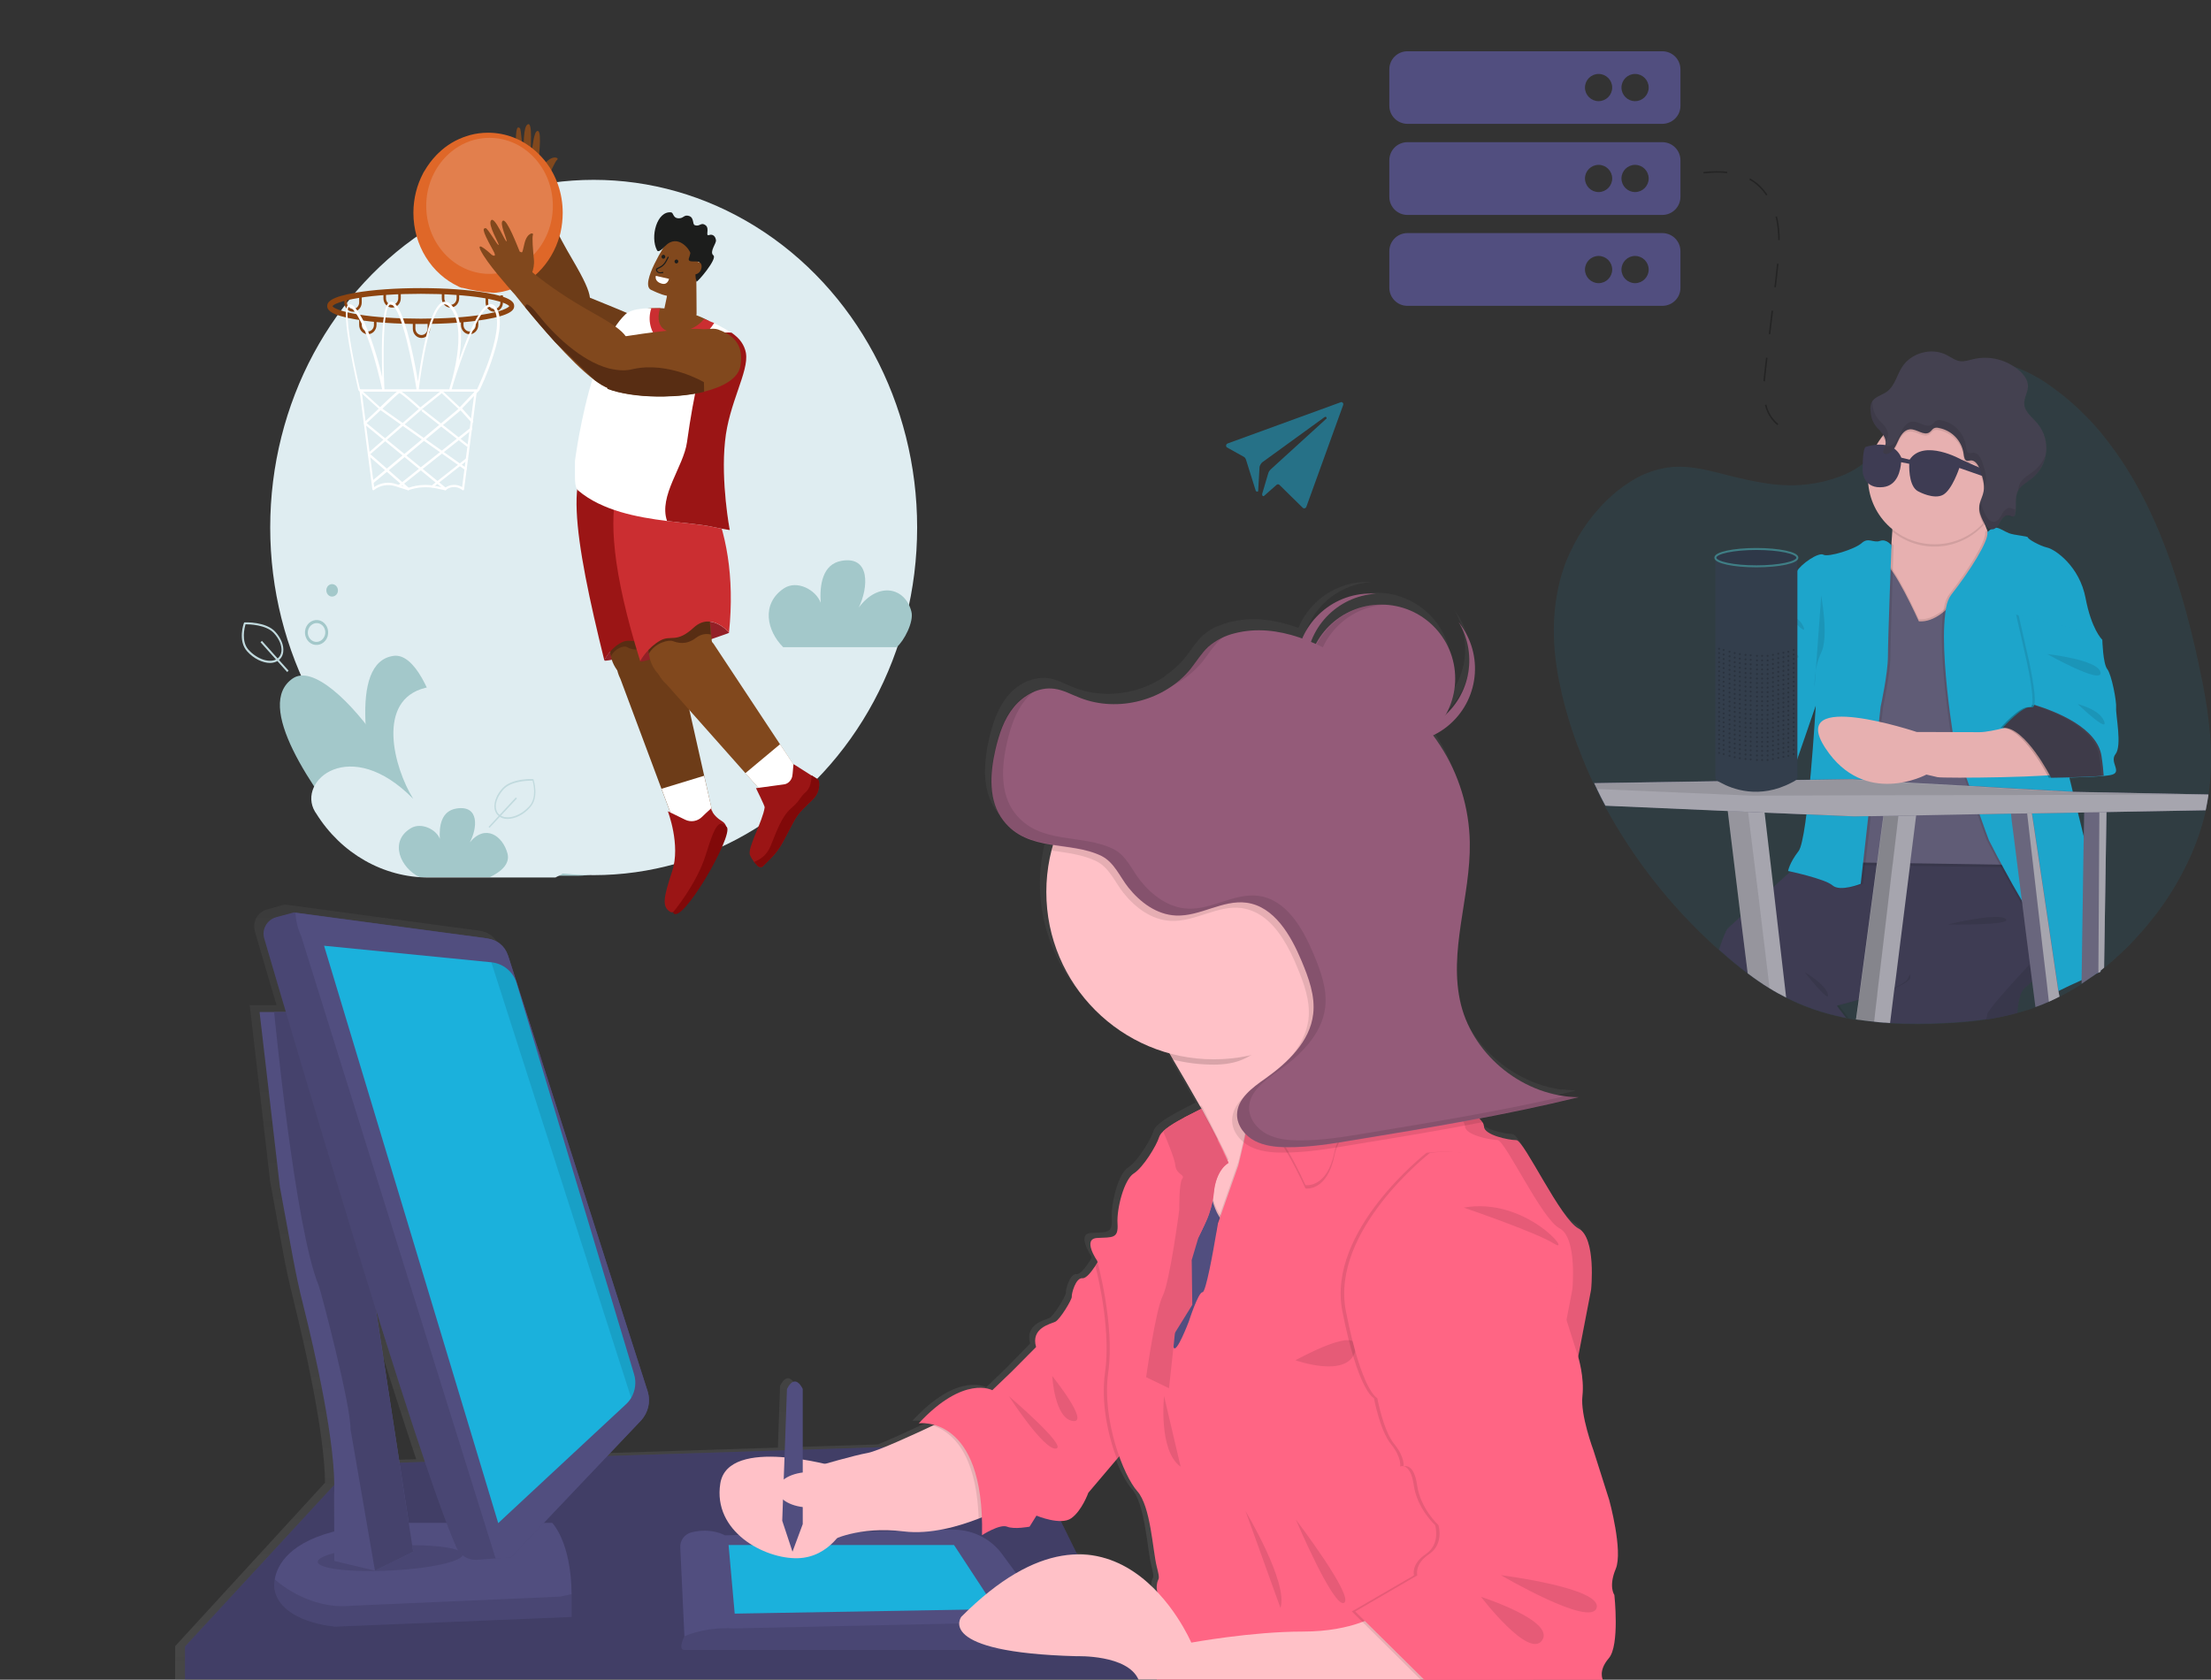 <?xml version="1.0" encoding="utf-8"?>
<!-- Generator: Adobe Illustrator 26.0.0, SVG Export Plug-In . SVG Version: 6.00 Build 0)  -->
<svg version="1.1" id="_x38_13c2686-e70f-4fb0-bf6b-a2eb7b1db384"
	 xmlns="http://www.w3.org/2000/svg" xmlns:xlink="http://www.w3.org/1999/xlink" x="0px" y="0px" viewBox="0 0 1121 851.8"
	 style="enable-background:new 0 0 1121 851.8;" xml:space="preserve">
<rect x="0" y="0" width="1121" height="851.8" fill="#333333" stroke="none"/>
<style type="text/css">
	.st0{opacity:0.9;}
	.st1{opacity:0.1;fill:#1BB1DC;enable-background:new    ;}
	.st2{fill:#3F3D56;}
	.st3{opacity:0.1;enable-background:new    ;}
	.st4{fill:#FBBEBE;}
	.st5{fill:#65617D;}
	.st6{fill:#1BB1DC;}
	.st7{fill:#B2B1BB;}
	.st8{opacity:0.2;enable-background:new    ;}
	.st9{opacity:0.1;fill:#CCCCCC;enable-background:new    ;}
	.st10{fill:#464353;}
	.st11{fill:#333F4F;}
	.st12{fill:#2D394A;stroke:#40868E;stroke-miterlimit:10;}
	.st13{opacity:0.2;}
	.st14{opacity:0.1;}
	.st15{fill:url(#SVGID_1_);}
	.st16{fill:#514E7F;}
	.st17{opacity:0.15;enable-background:new    ;}
	.st18{fill:#945B79;}
	.st19{fill:#FFC1C7;}
	.st20{fill:#FF6584;}
	
		.st21{opacity:0.3;fill:none;stroke:#000000;stroke-width:0.75;stroke-miterlimit:10;stroke-dasharray:12;enable-background:new    ;}
	.st22{opacity:0.5;fill:#1BB1DC;enable-background:new    ;}
	.st23{fill:#A3C8CA;}
	.st24{fill:#DFEDF1;}
	.st25{fill:#E8CAAD;}
	.st26{fill:#FFFFFF;}
	.st27{fill:none;}
	.st28{fill:#8D4410;}
	.st29{fill:#6D3C18;}
	.st30{fill:#932027;}
	.st31{fill:#582D13;}
	.st32{fill:#9B1515;}
	.st33{fill:#81481D;}
	.st34{fill:#810909;}
	.st35{fill:#CB2E31;}
	.st36{fill:#1C1D1C;}
	.st37{fill:#DF6728;}
	.st38{fill:#E27F4D;}
	.st39{fill:#C1DADE;}
</style>
<g class="st0">
	<path class="st1" d="M1119.8,402.7c0,0,0,0.1,0,0.1c0,0,0,0,0,0.1c0,0.3-0.1,0.6-0.1,0.9c-0.4,2.4-0.8,4.7-1.3,7.1
		c-3.6,16.2-11,32.2-20.9,46.7c-0.4,0.6-0.8,1.1-1.2,1.7c-0.8,1.1-1.5,2.2-2.3,3.2c-0.6,0.7-1.1,1.5-1.7,2.2
		c-3.9,5-8.1,9.8-12.5,14.4c-2.4,2.5-5,4.8-7.5,7.1l-1.1,1c-1.4,1.2-2.8,2.4-4.2,3.5c-0.6,0.5-1.2,1-1.8,1.5l-1.1,0.8l-0.8,0.6
		c-0.7,0.5-1.4,1-2.1,1.5l-0.5,0.3c-1.7,1.2-3.3,2.3-5.1,3.5c-3.6,2.4-7.4,4.5-11.3,6.5c-1.8,0.9-3.6,1.8-5.4,2.6
		c-2.2,1-4.4,1.9-6.7,2.7c-0.6,0.2-1.2,0.4-1.8,0.7c-1.7,0.6-3.4,1.1-5.2,1.6l-0.9,0.3l-0.4,0.1l0,0l-1.1,0.3
		c-5.1,1.4-10.4,2.5-15.6,3.3l-0.9,0.1l-0.4,0.1c-6.7,1-13.4,1.5-20,1.8c-9.1,0.5-18.3,0.5-27.5,0l-2.5-0.2h-0.5
		c-1.7-0.1-3.5-0.3-5.2-0.5c-1-0.1-2-0.2-3-0.3c-1.5-0.2-3-0.4-4.5-0.6h-0.1l-1.5-0.2c-1.3-0.2-2.6-0.4-3.9-0.7l-1.3-0.2l-2-0.4
		l-0.4-0.1c-4.2-0.9-8.3-2-12.3-3.3l-0.9-0.3c-2.9-1-5.8-2.1-8.6-3.3c-2.1-0.9-4.1-1.9-6.2-2.9c-2.9-1.5-5.7-3-8.4-4.7
		c-3.8-2.3-7.5-4.9-11.1-7.6c-4.7-3.5-9.2-7.3-13.6-11.2l-0.9-0.8l-1.7-1.5c-22.6-20.4-41.6-44.6-56.1-71.4c-1.5-2.8-3-5.7-4.4-8.7
		c-0.4-0.9-0.9-1.8-1.3-2.7c0-0.1-0.1-0.1-0.1-0.2l-0.7-1.4c-1.8-3.9-3.5-7.9-5.1-11.9l-0.7-1.8l-1.1-2.9l-0.5-1.2
		c-1.4-3.7-2.7-7.5-3.9-11.4c-0.2-0.7-0.4-1.3-0.6-2c-0.6-2.1-1.2-4.2-1.8-6.3c-0.5-1.9-1-3.9-1.5-5.9c-0.1-0.3-0.2-0.6-0.2-0.9
		c-4-16.9-5.7-35.1-1.7-53.6c0.3-1.3,0.6-2.5,0.9-3.8c0.5-1.9,1-3.7,1.7-5.6c0.1-0.4,0.3-0.9,0.4-1.3l0.2-0.5c0-0.1,0.1-0.2,0.1-0.3
		c0-0.1,0.1-0.1,0.1-0.2c0.3-0.9,0.7-1.8,1.1-2.8s0.8-1.9,1.2-2.8l0,0l0.1-0.1c0-0.1,0.1-0.2,0.2-0.4c0.3-0.7,0.7-1.4,1-2.1l0.4-0.7
		l0.1-0.4c0.2-0.4,0.4-0.8,0.6-1.1c2.7-5.2,6-10.1,9.7-14.7c2.1-2.5,4.3-5,6.6-7.2c3.5-3.5,7.4-6.6,11.6-9.3
		c0.7-0.4,1.3-0.8,1.9-1.2c5.3-3.2,11.2-5.3,17.4-6.3c7.9-1.1,15.4,0.2,22.6,1.9l0.7,0.2c1.2,0.3,2.4,0.6,3.7,0.9
		c4.2,1.1,8.5,2.2,12.8,3.1c4,0.9,8,1.6,12.1,2.2c4.2,0.5,8.4,0.8,12.5,0.7c0.6,0,1.3,0,1.9-0.1c7.7-0.4,15.3-2,22.5-4.9
		c5.5-2.2,10.5-5.5,14.6-9.7c0.8-0.8,1.6-1.7,2.3-2.6l0,0c1.2-1.6,2.3-3.2,3.2-5c0.3-0.5,0.5-1.1,0.8-1.6l0,0
		c0.1-0.2,0.2-0.4,0.3-0.6l0,0l1.5-3l0,0c0.1-0.1,0.1-0.2,0.2-0.3c0.7-1.4,1.5-2.8,2.2-4.2c3-5.7,6.6-11.1,10.8-15.9l0,0
		c4.4-5,9.9-8.9,16.1-11.5c1-0.4,2-0.8,3.1-1.2c4.7-1.6,9.5-2.5,14.5-2.6c0.6,0,1.2,0,1.7,0c4.9,0.1,9.8,1,14.4,2.6l0,0
		c7.1,2.4,13.8,5.9,19.8,10.3c9.2,6.5,17.5,14.2,24.8,22.8c0.6,0.7,1.2,1.4,1.7,2.1c6.2,7.7,11.8,15.9,16.6,24.5
		c14.5,25.6,23.9,55.6,30.8,86.2l0.3,1.5c0.2,0.7,0.3,1.4,0.5,2.1c0.3,1.5,0.6,3,0.9,4.4c0.2,1.1,0.5,2.2,0.7,3.3l0,0
		c0.2,0.8,0.3,1.6,0.5,2.4c0.1,0.5,0.2,1,0.3,1.5c1.6,8.2,2.9,16.4,3.6,24.8c0,0.3,0,0.6,0.1,0.9
		C1121.4,382.3,1121.2,392.6,1119.8,402.7z"/>
	<path class="st2" d="M1046.9,484c-1.1-0.3-3,1-5.4,3.1c-1.2,1-2.5,2.2-3.9,3.6l-0.7,0.7l-0.3,0.3c-1.9,1.8-3.9,3.8-6.1,5.8
		c-1.4,1.3-2.8,2.5-4.2,3.8c-1.9,1.7-3,6.2-3.5,12.4c-5.1,1.4-10.4,2.5-15.6,3.3l-0.9,0.1l-0.4,0.1c-0.3-1.9-0.5-3.1-0.5-3.1
		s-9-7.5-6.4-16.9c1.5-5.4,16.3-15.5,28.6-23.1c1.5-0.9,3-1.8,4.4-2.7l0.9-0.5c0.6-0.3,1.1-0.7,1.7-1l4.1-2.4
		c2.8-1.6,4.9-2.8,5.6-3.2l0.3-0.2C1044.4,464.1,1049.7,484.7,1046.9,484z"/>
	<path class="st3" d="M1046.9,484c-1.1-0.3-3,1-5.4,3.1c-1.2,1-2.5,2.2-3.9,3.6l-0.7,0.7l-0.3,0.3c-1.9,1.8-3.9,3.8-6.1,5.8
		c-1.4,1.3-2.8,2.5-4.2,3.8c-1.9,1.7-3,6.2-3.5,12.4c-5.1,1.4-10.4,2.5-15.6,3.3l-0.9,0.1l-0.4,0.1c-0.3-1.9-0.5-3.1-0.5-3.1
		s-9-7.5-6.4-16.9c1.5-5.4,16.3-15.5,28.6-23.1c1.5-0.9,3-1.8,4.4-2.7l0.9-0.5c0.6-0.3,1.1-0.7,1.7-1l4.1-2.4
		c2.8-1.6,4.9-2.8,5.6-3.2l0.3-0.2C1044.4,464.1,1049.7,484.7,1046.9,484z"/>
	<path class="st2" d="M1044.7,472.7c0,0-1.8,1.9-4.7,4.9c-1.2,1.2-2.6,2.7-4.1,4.3l-0.1,0.1l-0.8,0.8c-1.8,1.9-3.7,3.9-5.7,6
		c-10.2,10.9-21.8,23.8-21.8,25.8c0,0.8-0.2,1.5-0.5,2.2l-0.9,0.1l-0.4,0.1c-6.7,1-13.4,1.5-20,1.8c-9.1,0.5-18.3,0.5-27.5,0
		l-2.5-0.2h-0.5c-1.7-0.1-3.5-0.3-5.2-0.5c-1-0.1-2-0.2-3-0.3c1.2-1.6,2.4-3.4,3.6-5.1c2.5-3.5,4.9-7.2,6.9-10.5
		c0.1-0.2,0.2-0.4,0.3-0.6c1.2-2,2.3-3.9,3.1-5.5c0.8-1.4,1.3-3,1.6-4.6c0.4-2,1-3.9,1.8-5.7c4.4-11.2,15.9-34,22.4-46.6l0.6-1.1
		l0.6-1.1c2.1-4,3.4-6.6,3.4-6.6l15.8-4.2l1-0.3l3.5-0.9l1.3-0.4l7.4-2h0.1l0.3-0.1l7.9-2.1l2.6-0.7l3-0.8l7.6,13l2.2,32.3
		L1044.7,472.7z"/>
	<path class="st3" d="M937.3,516.3c-3.1-4-4.9-6.5-4.9-6.5s4.4-1.1,10.1-2.7c2.9-0.8,6.2-1.8,9.4-2.8c2-0.7,4-1.4,5.9-2.1
		c1-0.4,1.9-0.7,2.8-1.1c4.1-1.7,7.2-3.5,7.9-5.1c0.1-0.6,0.1-1.3-0.2-1.9c-1-2.9-2.2-5.7-3.7-8.3c-0.5-1-1.1-2.1-1.7-3.2
		c-2-3.6-4.4-7.8-7-12.2c-2.2-3.7-4.5-7.5-6.9-11.4c-2.1-3.4-4.2-6.8-6.3-10.1c-0.1-0.1-0.1-0.2-0.2-0.3
		c-9.5-15.1-18.1-28-18.4-28.5l0,0l-5.6,13.5l-0.2,0.2l-9.2,8.2l-0.2,0.2c-2.9,2.5-6.2,5.5-9.5,8.5c-2.5,2.2-5,4.5-7.3,6.6
		c-3.4,3.1-6.6,6-9.2,8.3c-2.2,1.9-4.3,3.9-6.2,6c-1.7,3.5-3,7.1-4,10.8c4.4,3.9,8.9,7.7,13.6,11.2c3.6,2.7,7.3,5.2,11.1,7.5
		c2.7,1.7,5.5,3.2,8.4,4.7c2,1,4.1,2,6.2,2.9c2.8,1.2,5.7,2.3,8.6,3.3l0.9,0.3c4,1.3,8.1,2.4,12.3,3.3l0.4,0.1l2,0.4L937.3,516.3z"
		/>
	<path class="st2" d="M1014,421.5l-0.9,1.4c-0.4,0.6-0.8,1.3-1.4,2.2s-1.4,2.1-2.2,3.5l-0.6,1c-1.5,2.3-3.2,4.9-5,7.8
		c-0.2,0.4-0.5,0.7-0.7,1.1s-0.5,0.7-0.7,1.1c-12,18.8-29.7,46.7-34.2,54.7c-0.4,0.6-0.7,1.2-1,1.9c-0.6,1.4-3.1,3-6.7,4.6
		c-0.8,0.4-1.6,0.7-2.5,1.1c-1.9,0.8-4.1,1.5-6.2,2.2c-3.2,1.1-6.4,2-9.4,2.9c-6.3,1.8-11.2,3-11.2,3s1.7,2.3,4.7,6.2l-2-0.4
		l-0.4-0.1c-4.2-0.9-8.3-2-12.3-3.3l-0.9-0.3c-2.9-1-5.8-2.1-8.6-3.3c-2.1-0.9-4.1-1.9-6.2-2.9c-2.9-1.5-5.7-3-8.4-4.7
		c-3.8-2.3-7.5-4.9-11.1-7.6c-4.7-3.5-9.2-7.3-13.6-11.2l-0.9-0.8c1-3.4,2.3-6.8,3.8-10c0-0.2,2.9-3,7.2-6.9
		c2.7-2.4,5.8-5.3,9.2-8.3l7.3-6.6l8.7-7.8l0.2-0.2l9-8l0.2-0.2l5.6-13.5h1.1l20.5,0.3h0.1h2h1.1l6.4,0.1l7.6,0.1l8.9,0.1l34.9,0.5
		h1.1l6.6,0.1L1014,421.5z"/>
	<path class="st4" d="M1014.6,282.2l-3.4,30.7c0,0-34.6,13.8-35.5,13.5s-23.1-20.3-19.4-33.5c1.8-6.6,2.7-15.8,3.1-23.3
		s0.3-13.2,0.3-13.2s50.4-18,45.9-5.6c-1.6,4.5-0.9,9.9,0.7,14.9C1008.3,271.5,1011.1,277,1014.6,282.2z"/>
	<path class="st3" d="M1006.3,265.6c-0.3,0.4-0.6,0.7-0.9,1c-12.2,12.9-32.3,14.2-46,2.9c0.4-7.5,0.3-13.2,0.3-13.2
		s50.4-18,45.9-5.6C1004,255.1,1004.7,260.5,1006.3,265.6z"/>
	<path class="st4" d="M1014.6,242.3c0,18.6-15.1,33.8-33.8,33.7c-18.6,0-33.8-15.1-33.7-33.8c0-18.6,15.1-33.7,33.7-33.7
		c18.5-0.1,33.7,14.8,33.8,33.3C1014.6,242,1014.6,242.1,1014.6,242.3z"/>
	<path class="st3" d="M972.9,314c0,0-13.2-29.3-17.7-29.3s-11.5,151.6-11.5,151.6l69,1.1l2.8-79.6l-14.1-70.6
		C1001.4,287.2,988.7,315.1,972.9,314z"/>
	<path class="st3" d="M972.9,316.3c0,0-13.2-29.3-17.7-29.3s-11.5,151.7-11.5,151.7l78.2,1.2l-6.5-79.7l-14.1-70.6
		C1001.4,289.5,988.7,317.4,972.9,316.3z"/>
	<path class="st5" d="M972.9,315.1c0,0-13.2-29.3-17.7-29.3s-11.5,151.6-11.5,151.6l78.2,1.2l-6.5-79.8l-14.1-70.6
		C1001.4,288.3,988.7,316.2,972.9,315.1z"/>
	<path class="st3" d="M960.1,276.6c0,0-2.4-3.5-5.7-2.3s-5.9-2-9.3,1.1s-16.9,7.3-19.4,5.9s-11.5,4.8-13.5,8.5s-8.5,13.5-8.5,13.5
		s-5.6,6.8-4.8,10.4s-2,7.9-5.3,9.6s-10.1,18.6-10.1,18.6s1.8,22.6-5.8,26.5s-2,21.1-2,21.1l35.9-8.5l10.2-23.1
		c0,0-3.9,67.5-8.7,73.7s-5.3,10.1-5.3,10.1s18.6,3.9,22.5,7.3s14.4-0.8,14.4-0.8l10.1-89.8c0,0,3.7-16.9,3.7-25.6
		S960.1,276.6,960.1,276.6z"/>
	<path class="st6" d="M959,276.6c0,0-2.4-3.5-5.8-2.3s-5.9-2-9.3,1.1s-16.9,7.3-19.4,5.9s-11.5,4.8-13.5,8.5s-8.4,13.5-8.4,13.5
		s-5.6,6.8-4.8,10.4s-2,7.9-5.3,9.6s-10.1,18.6-10.1,18.6s1.8,22.6-5.8,26.5c-1.9,1-3,3.2-3.5,5.9c-2.2,11,6.9,21.1,18.1,20.8
		l19.3-8l10.1-29.2c0,0-3.9,67.5-8.7,73.7s-5.3,10.1-5.3,10.1s18.6,3.9,22.5,7.3s14.3-0.8,14.3-0.8l10.1-89.8c0,0,3.7-16.9,3.7-25.6
		S959,276.6,959,276.6z"/>
	<path class="st3" d="M896.9,325.5c0,0,3.4,9.3,12.7,8.5S896.9,325.5,896.9,325.5z"/>
	<path class="st3" d="M906,311.4c0,0,6.2,1.1,8.4,6.5S906,311.4,906,311.4z"/>
	<path class="st3" d="M923.4,301.9c0,1.1,3.9,20.8,0,29s-3.4,17.7-3.4,17.7L923.4,301.9z"/>
	<path class="st3" d="M1006.5,269.8c0,0,2.2-2.6,4.5-2.3s3.7,1.7,6.5,2.8s9.6,1.4,9.6,2.2s5.9,4.2,9.9,5.1s16.3,9.3,19.4,25.6
		s8.4,21.1,8.4,21.1l-29.8,14.6c0,0,23.1,98,25.9,105s3.1,48.7,3.1,48.7s-18.3,8.2-23.1,10.7s-2.8-24.2-12.7-39.7s-21.1-38-21.1-38
		l-17.2-48.1c0,0-11-64.2-1.7-76S1007.3,274.1,1006.5,269.8z"/>
	<path class="st6" d="M1065,492.1c0,0.4,0,0.6,0,0.6l-1.1,0.5l-0.8,0.3l-7.6,3.5c-4.2,1.9-8.8,4-11.7,5.5c-0.7,0.3-1.3,0.7-1.8,0.9
		c-0.3,0.2-0.8,0.2-1.1,0c-1.5-1-2.2-6.1-3.2-12.7c-0.4-2.7-0.9-5.7-1.6-8.8c-0.1-0.5-0.2-1-0.3-1.4c-0.7-3.3-1.7-6.5-2.9-9.6
		c-0.9-2.5-2.1-4.9-3.5-7.1c-1.3-2-2.6-4.2-3.9-6.4c-3.5-5.9-7-12.2-9.9-17.6c-0.2-0.4-0.4-0.8-0.6-1.1c-0.7-1.4-1.4-2.7-2.1-3.9
		c-1.3-2.5-2.4-4.6-3.2-6.2l-1.3-2.5c0-0.1-0.1-0.2-0.1-0.3l-1.6-4.3l-3-8.4l-3.5-9.8l-1.7-4.6l-1.2-3.4l-0.4-1.1l-5.9-16.6
		c0,0-0.4-2.4-1-6.4c-1.6-10.4-4.4-31.7-4.4-48.3c0-4.1,0.2-8.1,0.7-12.1c0.1-0.4,0.1-0.9,0.2-1.3s0.2-0.9,0.2-1.4
		c0.4-2.3,1.2-4.6,2.6-6.5c9.3-11.8,19.2-27.5,18.3-31.7l0.2-0.2c0.4-0.4,0.9-0.8,1.4-1.2c0.6-0.4,1.3-0.7,2-0.9c0.3,0,0.6,0,0.9,0
		l0,0c2.2,0.3,3.7,1.7,6.5,2.8s9.6,1.4,9.6,2.2s5.9,4.2,9.8,5.1s16.3,9.3,19.4,25.6c3,15.7,8.1,20.7,8.4,21.1l0,0l-1.1,0.5
		l-16.9,8.3l-3.6,1.8l-8.2,4c0,0,2.1,9.1,5.2,21.9c0,0.2,0.1,0.4,0.1,0.5c0.1,0.4,0.2,0.8,0.3,1.2c2.2,9.4,4.9,20.6,7.6,31.6l0,0
		l0.2,1l0.8,3.2c0.2,1,0.5,2,0.7,3l0.4,1.6c0.7,3.1,1.5,6.1,2.2,9c1.1,4.3,2.1,8.4,3,12.2c2.6,10.4,4.6,18,5.3,19.7
		c1,2.6,1.7,9.8,2.2,18C1064.8,474.5,1064.9,489.1,1065,492.1z"/>
	<path class="st3" d="M1068.6,393.1c-0.8,0.1-1.9,0.3-3.1,0.4c-9,0.8-26.7,1-26.7,1s-13.2-26.2-24.5-25.3c0,0,10.4-11.8,14.6-10.4
		c0.7,0.2,1.1-0.3,1.4-1.3c1.1-5-2.8-22.4-2.8-22.4l-5.3-23.4l31,7.6c2.8,0.6,11.5,5.1,11.5,5.1s0.3,12.1,2.5,14.9
		s4.8,16.3,4.5,19.7s3.1,19.1-0.3,23.4S1075.7,391.9,1068.6,393.1z"/>
	<path class="st6" d="M1069.8,393.1c-0.8,0.1-1.9,0.3-3.1,0.4c-9,0.8-26.7,1-26.7,1s-13.2-26.2-24.5-25.3c0,0,10.4-11.8,14.6-10.4
		c0.7,0.2,1.2-0.3,1.4-1.3c1.1-5-2.8-22.4-2.8-22.4l-5.3-23.4l31,7.6c2.8,0.6,11.5,5.1,11.5,5.1s0.3,12.1,2.5,14.9
		s4.8,16.3,4.5,19.7s3.1,19.1-0.3,23.4S1076.8,391.9,1069.8,393.1z"/>
	<path class="st3" d="M1038,331.7c0,0,25.9,2.8,27,9.3S1038,331.7,1038,331.7z"/>
	<path class="st3" d="M1014.6,242.3c0,8.6-3.3,16.9-9.2,23.2c0,0-0.1-0.1-0.1-0.2c-1-2.1-2-4.4-1.9-6.7c0.1-2.8,1.7-5.4,2.2-8.2
		c0.7-3.5-0.5-7.1-1.6-10.5c-0.8-2.5-2.4-5.5-5.1-5.2c-0.5,0.1-1,0.2-1.6,0.2c-1.4-0.2-1.7-2-1.8-3.4c-0.9-6.8-6-12.2-12.7-13.4
		c-0.7-0.2-1.5-0.1-2.2,0.1c-1,0.4-1.5,1.5-2.4,2.1c-2.9,2-6.5-1.8-10-1.5c-3,0.2-4.8,3.3-6,6s-2.7,5.8-5.6,6.4
		c-0.5,0.1-1,0.1-1.4-0.1c-0.9-0.7-0.3-2,0.2-3.1c1.2-2.7,0.4-4.8-1.1-6.7c11.6-14.6,32.9-17,47.4-5.3
		C1009.9,222.3,1014.5,232,1014.6,242.3L1014.6,242.3z"/>
	<path class="st7" d="M905.6,505.9c-2.9-1.5-5.7-3-8.4-4.7c-3.8-2.3-7.5-4.9-11.1-7.6l-3.5-28l-0.1-0.9l-6.5-53.3l-0.4-3.1l10.9-0.3
		l7.7-0.2l0.5,4.5l4.4,37.5l0.1,0.9L905.6,505.9z"/>
	<path class="st3" d="M897.2,501.2c-3.8-2.3-7.5-4.9-11.1-7.6l-3.5-28l-0.1-0.9l-6.5-53.3l-0.4-3.1l10.9-0.3l-0.5,1.7l0.3,2.2
		l5.5,44.5l0.1,0.9L897.2,501.2z"/>
	<path class="st7" d="M972.1,408.8l-0.6,4.8l-0.9,7.2l-2,15.9l-0.1,1.1l-0.1,1.1l-5.5,43.6l-1.7,13.6l-0.6,4.5l-0.1,0.5l-2.2,17.7
		l-2.5-0.2h-0.5c-1.7-0.1-3.5-0.3-5.2-0.5c-1-0.1-2-0.2-3-0.3c-1.5-0.2-3-0.4-4.5-0.6h-0.1l-1.5-0.2l1.4-9.9v-0.3l6.4-47.9l2.7-20.3
		l0.2-1.1l0.2-1.1l2.1-15.9l0.9-6.7l0.5-3.9l0.7,0L972.1,408.8z"/>
	<path class="st8" d="M962.8,411.4l-0.3,2.4l-0.8,6.9l-1.9,15.9l-0.1,1.1l-0.2,1.2l-3.7,31.5l-4,33.6v0.4l-1,8.4l-0.6,5.5
		c-1-0.1-2-0.2-3-0.3c-1.5-0.2-3-0.4-4.5-0.6h-0.1l-1.5-0.2l1.4-9.9v-0.3l6.4-47.9l2.7-20.3l0.2-1.1l0.2-1.1l2.1-15.9l0.9-6.7
		l0.5-3.9l0.7,0L962.8,411.4z"/>
	<path class="st5" d="M1043.7,502.5l0.4,2.9c-1.8,0.9-3.6,1.8-5.4,2.6c-2.2,1-4.4,1.9-6.7,2.7l-1.7-13.2l-1.1-8.6l-1.9-14.8
		l-1.8-14.3l-0.3-2.4l-4.4-34.8l-0.8-6.1l-0.2-2l-0.2-1.8l-0.5-4.2h0.3h0.1l7.6-0.8l2.4-0.2l0.8,5.1l1.1,7.2l7.1,47.7l1.5,10.1
		l1.4,9.5l2.2,14.9L1043.7,502.5z"/>
	<path class="st9" d="M1043.7,502.5l0.4,2.9c-1.8,0.9-3.6,1.8-5.4,2.6c-2.2,1-4.4,1.9-6.7,2.7l-1.7-13.2l-1.1-8.6l-1.9-14.8
		l-1.8-14.3l-0.3-2.4l-4.4-34.8l-0.8-6.1l-0.2-2l-0.2-1.8l-0.5-4.2h0.3h0.1l7.6-0.8l2.4-0.2l0.8,5.1l1.1,7.2l7.1,47.7l1.5,10.1
		l1.4,9.5l2.2,14.9L1043.7,502.5z"/>
	<path class="st7" d="M1044.2,505.4c-1.8,0.9-3.6,1.8-5.4,2.6l-1.1-9.9l-0.8-6.7l-1.1-9.3l-0.2-1.6l-1.2-10.6l-5.7-49.4l-0.9-7.9
		l-0.3-2.6l-0.5-2.3l2.4-0.2l0.8,5.1l1.1,7.2l7.1,47.7l1.5,10.1l1.4,9.5l2.2,14.9l0.1,0.5L1044.2,505.4z"/>
	<path class="st5" d="M1068.1,408l-0.1,3.8l-1.2,78.9c-0.6,0.5-1.2,1-1.8,1.5c0,0.4,0,0.6,0,0.6l-1.1,0.5l-0.8,0.3
		c-0.7,0.5-1.4,1-2.1,1.5l-0.5,0.3c-1.7,1.2-3.3,2.3-5.1,3.5V497v-0.5l1-68l0.1-4.2l0.2-12.3l0.1-5.5l7.6,1L1068.1,408z"/>
	<path class="st9" d="M1068.1,408l-0.1,3.8l-1.2,78.9c-0.6,0.5-1.2,1-1.8,1.5c0,0.4,0,0.6,0,0.6l-1.1,0.5l-0.8,0.3
		c-0.7,0.5-1.4,1-2.1,1.5l-0.5,0.3c-1.7,1.2-3.3,2.3-5.1,3.5V497v-0.5l1-68l0.1-4.2l0.2-12.3l0.1-5.5l7.6,1L1068.1,408z"/>
	<path class="st7" d="M1068.1,408l-0.1,3.8l-1.2,78.9c-0.6,0.5-1.2,1-1.8,1.5c0,0.4,0,0.6,0,0.6l-1.1,0.5V493l0.2-31l0.3-50.1v-4.4
		L1068.1,408z"/>
	<path class="st5" d="M1119.7,402.9C1119.7,402.9,1119.7,402.9,1119.7,402.9c0,0.4-0.1,0.6-0.1,0.9c-0.4,2.4-0.8,4.7-1.3,7.1
		l-50.2,0.9l-3.7,0.1l-7.6,0.1l-3.2,0.1h-1.1l-22.1,0.4h-2.4l-8,0.1h-0.2l-6.1,0.1l-9.9,0.2h-1.1l0,0l-31,0.6l-9,0.2l-7.6,0.1
		l-6.6,0.1h-1.1h-2.4h-0.1l-5,0.1l-22.8-1l-1.1,0l-21.2-0.9l-8.4-0.4l-10.3-0.5l-62.2-2.7c-1.5-2.8-3-5.7-4.4-8.7
		c-0.4-0.9-0.9-1.8-1.3-2.7l63.3-1l0,0l39-0.6l0,0l7.4-0.1h1.1l20-0.3l6.8,0.4h0.1l3.4,0.2l1.1,0.1l13.7,0.8l0,0l33.2,1.8l1.2,0.1
		l15.5,0.9l4.7,0.3h0.1l31,1.7l1.1,0.1h0.2L1119.7,402.9z"/>
	<path class="st7" d="M1119.7,402.9C1119.7,402.9,1119.7,402.9,1119.7,402.9c0,0.4-0.1,0.6-0.1,0.9c-0.4,2.4-0.8,4.7-1.3,7.1
		l-50.2,0.9l-3.6,0.1l-7.6,0.1l-3.2,0.1h-1.1l-22.1,0.4h-2.4l-8,0.1h-0.2l-6.1,0.1l-9.9,0.2h-1.1l0,0l-31,0.6l-9,0.2l-7.6,0.1
		l-6.6,0.1h-1.1h-2.4h-0.1l-5,0.1l-22.8-1h-1.1l-21.2-0.9l-8.4-0.4l-10.3-0.4l-62.2-2.7c-1.5-2.8-3-5.7-4.4-8.7
		c-0.4-0.9-0.9-1.8-1.3-2.7l63.3-1l0,0l39-0.6l0,0l7.4-0.1h1.1l20-0.3l6.8,0.4h0.1l3.4,0.2l1.1,0.1l13.7,0.8l0,0l33.2,1.8l1.1,0.1
		l15.5,0.9l4.7,0.3h0.1l31,1.7l1.1,0.1h0.2L1119.7,402.9z"/>
	<path class="st3" d="M1119.7,402.9C1119.7,402.9,1119.7,402.9,1119.7,402.9l-68.4,0.2h-1.1l-31.2,0.1h-5.2h-13.7H999l-49.4,0.1
		h-4.3l-27.2,0.1H917l-28.5,0.1l-79.2-3.4c-0.4-0.9-0.9-1.8-1.3-2.7l63.3-1l0,0l39-0.6l0,0l7.4-0.1h1.1l20-0.3l6.8,0.4h0.1l3.4,0.2
		l1.1,0.1l13.7,0.8l0,0l33.2,1.8l1.1,0.1l15.5,0.9l4.7,0.3h0.1l31,1.7l1.1,0.1h0.2L1119.7,402.9z"/>
	<path class="st3" d="M1053.4,357c1.7,0.6,11.5,3.1,13.5,9S1053.4,357,1053.4,357z"/>
	<path class="st4" d="M1024.4,366.9c0,0-14.3,4.4-20.8,4.4s-31.8-0.1-31.8-0.1s-66.2-22.1-46.3,8.2s51.2,13.4,51.2,13.4
		s2.5,0.6,5.6,1.3c3.1,0.7,62.9,0.1,64.9-2.2S1024.4,366.9,1024.4,366.9z"/>
	<path class="st3" d="M1065.5,393.4c-9,0.8-26.7,1-26.7,1s-13.2-26.2-24.5-25.3c0,0,10.4-11.8,14.6-10.4c0.7,0.2,1.1-0.3,1.4-1.3
		c11,3.4,32,11.6,34.1,26.1C1065,387.4,1065.3,390.6,1065.5,393.4z"/>
	<path class="st10" d="M1066.6,393.4c-9,0.8-26.7,1-26.7,1s-13.2-26.2-24.5-25.3c0,0,10.4-11.8,14.6-10.4c0.7,0.2,1.2-0.3,1.4-1.3
		c11,3.4,32,11.6,34.1,26.1C1066.1,387.4,1066.4,390.6,1066.6,393.4z"/>
	<path class="st3" d="M1065.5,393.4c-9,0.8-26.7,1-26.7,1s-13.2-26.2-24.5-25.3c0,0,10.4-11.8,14.6-10.4c0.7,0.2,1.1-0.3,1.4-1.3
		c11,3.4,32,11.6,34.1,26.1C1065,387.4,1065.3,390.7,1065.5,393.4z"/>
	<path class="st3" d="M987.6,468.8c0,0,25.3-6.2,29.3-2.8S987.6,468.8,987.6,468.8z"/>
	<path class="st3" d="M915,493c0,0,10.7,6.2,11.8,11.3S915,493,915,493z"/>
	<path class="st11" d="M869.7,282.9v110.9c0,1.9,1,2.2,2.7,3.1c5.6,3.1,19.5,8.7,36.1-0.1c1.7-0.9,2.8-1.2,2.8-3.1V283.6
		C911.3,283.6,890.1,292.1,869.7,282.9z"/>
	<ellipse class="st12" cx="890.5" cy="282.8" rx="20.8" ry="4.4"/>
	<g class="st13">
		<circle cx="871.6" cy="329" r="0.5"/>
		<circle cx="873.9" cy="329.6" r="0.5"/>
		<circle cx="876.9" cy="330.5" r="0.5"/>
		<circle cx="882.1" cy="331.7" r="0.5"/>
		<circle cx="887.6" cy="332.3" r="0.5"/>
		<circle cx="893.4" cy="332.6" r="0.5"/>
		<circle cx="901.6" cy="331.5" r="0.5"/>
		<circle cx="898.9" cy="332.1" r="0.5"/>
		<circle cx="906.7" cy="330.5" r="0.5"/>
		<circle cx="904.2" cy="331" r="0.5"/>
		<circle cx="909.4" cy="329.6" r="0.5"/>
		<circle cx="879.5" cy="331.2" r="0.5"/>
		<circle cx="885" cy="332.1" r="0.5"/>
		<circle cx="890.8" cy="332.6" r="0.5"/>
		<circle cx="896.2" cy="332.6" r="0.5"/>
	</g>
	<g class="st13">
		<circle cx="871.6" cy="331.2" r="0.5"/>
		<circle cx="873.9" cy="331.9" r="0.5"/>
		<circle cx="876.9" cy="332.8" r="0.5"/>
		<circle cx="882.1" cy="334" r="0.5"/>
		<circle cx="887.6" cy="334.6" r="0.5"/>
		<circle cx="893.4" cy="334.9" r="0.5"/>
		<circle cx="901.6" cy="333.8" r="0.5"/>
		<circle cx="898.9" cy="334.4" r="0.5"/>
		<circle cx="906.7" cy="332.8" r="0.5"/>
		<circle cx="904.2" cy="333.3" r="0.5"/>
		<circle cx="909.4" cy="331.9" r="0.5"/>
		<circle cx="879.5" cy="333.5" r="0.5"/>
		<circle cx="885" cy="334.4" r="0.5"/>
		<circle cx="890.8" cy="334.9" r="0.5"/>
		<circle cx="896.2" cy="334.9" r="0.5"/>
	</g>
	<g class="st13">
		<circle cx="871.6" cy="333.5" r="0.5"/>
		<circle cx="873.9" cy="334.2" r="0.5"/>
		<circle cx="876.9" cy="335.1" r="0.5"/>
		<circle cx="882.1" cy="336.3" r="0.5"/>
		<circle cx="887.6" cy="336.9" r="0.5"/>
		<circle cx="893.4" cy="337.2" r="0.5"/>
		<circle cx="901.6" cy="336.1" r="0.5"/>
		<circle cx="898.9" cy="336.7" r="0.5"/>
		<circle cx="906.7" cy="335.1" r="0.5"/>
		<circle cx="904.2" cy="335.6" r="0.5"/>
		<circle cx="909.4" cy="334.2" r="0.5"/>
		<circle cx="879.5" cy="335.8" r="0.5"/>
		<circle cx="885" cy="336.7" r="0.5"/>
		<circle cx="890.8" cy="337.2" r="0.5"/>
		<circle cx="896.2" cy="337.2" r="0.5"/>
	</g>
	<g class="st13">
		<circle cx="871.6" cy="335.8" r="0.5"/>
		<circle cx="873.9" cy="336.5" r="0.5"/>
		<circle cx="876.9" cy="337.4" r="0.5"/>
		<circle cx="882.1" cy="338.6" r="0.5"/>
		<circle cx="887.6" cy="339.2" r="0.5"/>
		<circle cx="893.4" cy="339.5" r="0.5"/>
		<circle cx="901.6" cy="338.4" r="0.5"/>
		<circle cx="898.9" cy="339" r="0.5"/>
		<circle cx="906.7" cy="337.4" r="0.5"/>
		<circle cx="904.2" cy="337.9" r="0.5"/>
		<circle cx="909.4" cy="336.5" r="0.5"/>
		<circle cx="879.5" cy="338.1" r="0.5"/>
		<circle cx="885" cy="339" r="0.5"/>
		<circle cx="890.8" cy="339.5" r="0.5"/>
		<circle cx="896.2" cy="339.5" r="0.5"/>
	</g>
	<g class="st13">
		<circle cx="871.6" cy="338.1" r="0.5"/>
		<circle cx="873.9" cy="338.8" r="0.5"/>
		<circle cx="876.9" cy="339.7" r="0.5"/>
		<circle cx="882.1" cy="340.9" r="0.5"/>
		<circle cx="887.6" cy="341.5" r="0.5"/>
		<circle cx="893.4" cy="341.8" r="0.5"/>
		<circle cx="901.6" cy="340.7" r="0.5"/>
		<circle cx="898.9" cy="341.3" r="0.5"/>
		<circle cx="906.7" cy="339.7" r="0.5"/>
		<circle cx="904.2" cy="340.2" r="0.5"/>
		<circle cx="909.4" cy="338.8" r="0.5"/>
		<circle cx="879.5" cy="340.4" r="0.5"/>
		<circle cx="885" cy="341.3" r="0.5"/>
		<circle cx="890.8" cy="341.8" r="0.5"/>
		<circle cx="896.2" cy="341.8" r="0.5"/>
	</g>
	<g class="st13">
		<circle cx="871.6" cy="340.4" r="0.5"/>
		<circle cx="873.9" cy="341.1" r="0.5"/>
		<circle cx="876.9" cy="342" r="0.5"/>
		<circle cx="882.1" cy="343.1" r="0.5"/>
		<circle cx="887.6" cy="343.8" r="0.5"/>
		<circle cx="893.4" cy="344.1" r="0.5"/>
		<circle cx="901.6" cy="343" r="0.5"/>
		<circle cx="898.9" cy="343.6" r="0.5"/>
		<circle cx="906.7" cy="342" r="0.5"/>
		<circle cx="904.2" cy="342.5" r="0.5"/>
		<circle cx="909.4" cy="341.1" r="0.5"/>
		<circle cx="879.5" cy="342.7" r="0.5"/>
		<circle cx="885" cy="343.6" r="0.5"/>
		<circle cx="890.8" cy="344.1" r="0.5"/>
		<circle cx="896.2" cy="344.1" r="0.5"/>
	</g>
	<g class="st13">
		<circle cx="871.6" cy="342.7" r="0.5"/>
		<circle cx="873.9" cy="343.4" r="0.5"/>
		<circle cx="876.9" cy="344.3" r="0.5"/>
		<circle cx="882.1" cy="345.5" r="0.5"/>
		<circle cx="887.6" cy="346.1" r="0.5"/>
		<circle cx="893.4" cy="346.4" r="0.5"/>
		<circle cx="901.6" cy="345.2" r="0.5"/>
		<circle cx="898.9" cy="345.9" r="0.5"/>
		<circle cx="906.7" cy="344.3" r="0.5"/>
		<circle cx="904.2" cy="344.8" r="0.5"/>
		<circle cx="909.4" cy="343.4" r="0.5"/>
		<circle cx="879.5" cy="345" r="0.5"/>
		<circle cx="885" cy="345.9" r="0.5"/>
		<circle cx="890.8" cy="346.4" r="0.5"/>
		<circle cx="896.2" cy="346.4" r="0.5"/>
	</g>
	<g class="st13">
		<circle cx="871.6" cy="345" r="0.5"/>
		<circle cx="873.9" cy="345.7" r="0.5"/>
		<circle cx="876.9" cy="346.6" r="0.5"/>
		<circle cx="882.1" cy="347.7" r="0.5"/>
		<circle cx="887.6" cy="348.4" r="0.5"/>
		<circle cx="893.4" cy="348.7" r="0.5"/>
		<circle cx="901.6" cy="347.5" r="0.5"/>
		<circle cx="898.9" cy="348.2" r="0.5"/>
		<circle cx="906.7" cy="346.6" r="0.5"/>
		<circle cx="904.2" cy="347.1" r="0.5"/>
		<circle cx="909.4" cy="345.7" r="0.5"/>
		<circle cx="879.5" cy="347.3" r="0.5"/>
		<circle cx="885" cy="348.2" r="0.5"/>
		<circle cx="890.8" cy="348.7" r="0.5"/>
		<circle cx="896.2" cy="348.7" r="0.5"/>
	</g>
	<g class="st13">
		<circle cx="871.6" cy="347.3" r="0.5"/>
		<circle cx="873.9" cy="348" r="0.5"/>
		<circle cx="876.9" cy="348.9" r="0.5"/>
		<circle cx="882.1" cy="350" r="0.5"/>
		<circle cx="887.6" cy="350.7" r="0.5"/>
		<circle cx="893.4" cy="351" r="0.5"/>
		<circle cx="901.6" cy="349.8" r="0.5"/>
		<circle cx="898.9" cy="350.5" r="0.5"/>
		<circle cx="906.7" cy="348.9" r="0.5"/>
		<circle cx="904.2" cy="349.4" r="0.5"/>
		<circle cx="909.4" cy="348" r="0.5"/>
		<circle cx="879.5" cy="349.6" r="0.5"/>
		<circle cx="885" cy="350.5" r="0.5"/>
		<circle cx="890.8" cy="351" r="0.5"/>
		<circle cx="896.2" cy="351" r="0.5"/>
	</g>
	<g class="st13">
		<circle cx="871.6" cy="349.6" r="0.5"/>
		<circle cx="873.9" cy="350.3" r="0.5"/>
		<circle cx="876.9" cy="351.2" r="0.5"/>
		<circle cx="882.1" cy="352.3" r="0.5"/>
		<circle cx="887.6" cy="353" r="0.5"/>
		<circle cx="893.4" cy="353.3" r="0.5"/>
		<circle cx="901.6" cy="352.1" r="0.5"/>
		<circle cx="898.9" cy="352.8" r="0.5"/>
		<circle cx="906.7" cy="351.2" r="0.5"/>
		<circle cx="904.2" cy="351.7" r="0.5"/>
		<circle cx="909.4" cy="350.3" r="0.5"/>
		<circle cx="879.5" cy="351.9" r="0.5"/>
		<circle cx="885" cy="352.8" r="0.5"/>
		<circle cx="890.8" cy="353.3" r="0.5"/>
		<circle cx="896.2" cy="353.3" r="0.5"/>
	</g>
	<g class="st13">
		<circle cx="871.6" cy="351.9" r="0.5"/>
		<circle cx="873.9" cy="352.6" r="0.5"/>
		<circle cx="876.9" cy="353.5" r="0.5"/>
		<circle cx="882.1" cy="354.6" r="0.5"/>
		<circle cx="887.6" cy="355.3" r="0.5"/>
		<circle cx="893.4" cy="355.6" r="0.5"/>
		<circle cx="901.6" cy="354.4" r="0.5"/>
		<circle cx="898.9" cy="355.1" r="0.5"/>
		<circle cx="906.7" cy="353.5" r="0.5"/>
		<circle cx="904.2" cy="354" r="0.5"/>
		<circle cx="909.4" cy="352.6" r="0.5"/>
		<circle cx="879.5" cy="354.2" r="0.5"/>
		<circle cx="885" cy="355.1" r="0.5"/>
		<circle cx="890.8" cy="355.6" r="0.5"/>
		<circle cx="896.2" cy="355.6" r="0.5"/>
	</g>
	<g class="st13">
		<circle cx="871.6" cy="354.2" r="0.5"/>
		<circle cx="873.9" cy="354.9" r="0.5"/>
		<circle cx="876.9" cy="355.8" r="0.5"/>
		<circle cx="882.1" cy="356.9" r="0.5"/>
		<circle cx="887.6" cy="357.6" r="0.5"/>
		<circle cx="893.4" cy="357.9" r="0.5"/>
		<circle cx="901.6" cy="356.7" r="0.5"/>
		<circle cx="898.9" cy="357.4" r="0.5"/>
		<circle cx="906.7" cy="355.8" r="0.5"/>
		<circle cx="904.2" cy="356.3" r="0.5"/>
		<circle cx="909.4" cy="354.9" r="0.5"/>
		<circle cx="879.5" cy="356.5" r="0.5"/>
		<circle cx="885" cy="357.4" r="0.5"/>
		<circle cx="890.8" cy="357.9" r="0.5"/>
		<circle cx="896.2" cy="357.9" r="0.5"/>
	</g>
	<g class="st13">
		<circle cx="871.6" cy="356.5" r="0.5"/>
		<circle cx="873.9" cy="357.2" r="0.5"/>
		<circle cx="876.9" cy="358.1" r="0.5"/>
		<circle cx="882.1" cy="359.2" r="0.5"/>
		<circle cx="887.6" cy="359.9" r="0.5"/>
		<circle cx="893.4" cy="360.1" r="0.5"/>
		<circle cx="901.6" cy="359" r="0.5"/>
		<circle cx="898.9" cy="359.7" r="0.5"/>
		<circle cx="906.7" cy="358.1" r="0.5"/>
		<circle cx="904.2" cy="358.6" r="0.5"/>
		<circle cx="909.4" cy="357.2" r="0.5"/>
		<circle cx="879.5" cy="358.8" r="0.5"/>
		<circle cx="885" cy="359.7" r="0.5"/>
		<circle cx="890.8" cy="360.1" r="0.5"/>
		<circle cx="896.2" cy="360.1" r="0.5"/>
	</g>
	<g class="st13">
		<circle cx="871.6" cy="358.8" r="0.5"/>
		<circle cx="873.9" cy="359.5" r="0.5"/>
		<circle cx="876.9" cy="360.4" r="0.5"/>
		<circle cx="882.1" cy="361.5" r="0.5"/>
		<circle cx="887.6" cy="362.2" r="0.5"/>
		<circle cx="893.4" cy="362.5" r="0.5"/>
		<circle cx="901.6" cy="361.3" r="0.5"/>
		<circle cx="898.9" cy="362" r="0.5"/>
		<circle cx="906.7" cy="360.4" r="0.5"/>
		<circle cx="904.2" cy="360.9" r="0.5"/>
		<circle cx="909.4" cy="359.5" r="0.5"/>
		<circle cx="879.5" cy="361" r="0.5"/>
		<circle cx="885" cy="362" r="0.5"/>
		<circle cx="890.8" cy="362.5" r="0.5"/>
		<circle cx="896.2" cy="362.5" r="0.5"/>
	</g>
	<g class="st13">
		<circle cx="871.6" cy="361.1" r="0.5"/>
		<circle cx="873.9" cy="361.8" r="0.5"/>
		<circle cx="876.9" cy="362.7" r="0.5"/>
		<circle cx="882.1" cy="363.8" r="0.5"/>
		<circle cx="887.6" cy="364.5" r="0.5"/>
		<circle cx="893.4" cy="364.8" r="0.5"/>
		<circle cx="901.6" cy="363.6" r="0.5"/>
		<circle cx="898.9" cy="364.3" r="0.5"/>
		<circle cx="906.7" cy="362.7" r="0.5"/>
		<circle cx="904.2" cy="363.1" r="0.5"/>
		<circle cx="909.4" cy="361.8" r="0.5"/>
		<circle cx="879.5" cy="363.4" r="0.5"/>
		<circle cx="885" cy="364.3" r="0.5"/>
		<circle cx="890.8" cy="364.8" r="0.5"/>
		<circle cx="896.2" cy="364.8" r="0.5"/>
	</g>
	<g class="st13">
		<circle cx="871.6" cy="363.4" r="0.5"/>
		<circle cx="873.9" cy="364" r="0.5"/>
		<circle cx="876.9" cy="365" r="0.5"/>
		<circle cx="882.1" cy="366.1" r="0.5"/>
		<circle cx="887.6" cy="366.8" r="0.5"/>
		<circle cx="893.4" cy="367" r="0.5"/>
		<circle cx="901.6" cy="365.9" r="0.5"/>
		<circle cx="898.9" cy="366.6" r="0.5"/>
		<circle cx="906.7" cy="365" r="0.5"/>
		<circle cx="904.2" cy="365.4" r="0.5"/>
		<circle cx="909.4" cy="364" r="0.5"/>
		<circle cx="879.5" cy="365.6" r="0.5"/>
		<circle cx="885" cy="366.6" r="0.5"/>
		<circle cx="890.8" cy="367" r="0.5"/>
		<circle cx="896.2" cy="367" r="0.5"/>
	</g>
	<g class="st13">
		<circle cx="871.6" cy="365.7" r="0.5"/>
		<circle cx="873.9" cy="366.3" r="0.5"/>
		<circle cx="876.9" cy="367.3" r="0.5"/>
		<circle cx="882.1" cy="368.4" r="0.5"/>
		<circle cx="887.6" cy="369.1" r="0.5"/>
		<circle cx="893.4" cy="369.3" r="0.5"/>
		<circle cx="901.6" cy="368.2" r="0.5"/>
		<circle cx="898.9" cy="368.9" r="0.5"/>
		<circle cx="906.7" cy="367.3" r="0.5"/>
		<circle cx="904.2" cy="367.7" r="0.5"/>
		<circle cx="909.4" cy="366.3" r="0.5"/>
		<circle cx="879.5" cy="367.9" r="0.5"/>
		<circle cx="885" cy="368.9" r="0.5"/>
		<circle cx="890.8" cy="369.3" r="0.5"/>
		<circle cx="896.2" cy="369.3" r="0.5"/>
	</g>
	<g class="st13">
		<circle cx="871.6" cy="368" r="0.5"/>
		<circle cx="873.9" cy="368.6" r="0.5"/>
		<circle cx="876.9" cy="369.6" r="0.5"/>
		<circle cx="882.1" cy="370.7" r="0.5"/>
		<circle cx="887.6" cy="371.4" r="0.5"/>
		<circle cx="893.4" cy="371.6" r="0.5"/>
		<circle cx="901.6" cy="370.5" r="0.5"/>
		<circle cx="898.9" cy="371.2" r="0.5"/>
		<circle cx="906.7" cy="369.6" r="0.5"/>
		<circle cx="904.2" cy="370" r="0.5"/>
		<circle cx="909.4" cy="368.6" r="0.5"/>
		<circle cx="879.5" cy="370.2" r="0.5"/>
		<circle cx="885" cy="371.2" r="0.5"/>
		<circle cx="890.8" cy="371.6" r="0.5"/>
		<circle cx="896.2" cy="371.6" r="0.5"/>
	</g>
	<g class="st13">
		<circle cx="871.6" cy="370.3" r="0.5"/>
		<circle cx="873.9" cy="370.9" r="0.5"/>
		<circle cx="876.9" cy="371.9" r="0.5"/>
		<circle cx="882.1" cy="373" r="0.5"/>
		<circle cx="887.6" cy="373.7" r="0.5"/>
		<circle cx="893.4" cy="373.9" r="0.5"/>
		<circle cx="901.6" cy="372.8" r="0.5"/>
		<circle cx="898.9" cy="373.5" r="0.5"/>
		<circle cx="906.7" cy="371.9" r="0.5"/>
		<circle cx="904.2" cy="372.3" r="0.5"/>
		<circle cx="909.4" cy="370.9" r="0.5"/>
		<circle cx="879.5" cy="372.5" r="0.5"/>
		<circle cx="885" cy="373.5" r="0.5"/>
		<circle cx="890.8" cy="373.9" r="0.5"/>
		<circle cx="896.2" cy="373.9" r="0.5"/>
	</g>
	<g class="st13">
		<circle cx="871.6" cy="372.6" r="0.5"/>
		<circle cx="873.9" cy="373.2" r="0.5"/>
		<circle cx="876.9" cy="374.2" r="0.5"/>
		<circle cx="882.1" cy="375.3" r="0.5"/>
		<circle cx="887.6" cy="376" r="0.5"/>
		<circle cx="893.4" cy="376.2" r="0.5"/>
		<circle cx="901.6" cy="375.1" r="0.5"/>
		<circle cx="898.9" cy="375.8" r="0.5"/>
		<circle cx="906.7" cy="374.2" r="0.5"/>
		<circle cx="904.2" cy="374.6" r="0.5"/>
		<circle cx="909.4" cy="373.2" r="0.5"/>
		<circle cx="879.5" cy="374.8" r="0.5"/>
		<circle cx="885" cy="375.8" r="0.5"/>
		<circle cx="890.8" cy="376.2" r="0.5"/>
		<circle cx="896.2" cy="376.2" r="0.5"/>
	</g>
	<g class="st13">
		<circle cx="871.6" cy="374.9" r="0.5"/>
		<circle cx="873.9" cy="375.5" r="0.5"/>
		<circle cx="876.9" cy="376.5" r="0.5"/>
		<circle cx="882.1" cy="377.6" r="0.5"/>
		<circle cx="887.6" cy="378.3" r="0.5"/>
		<circle cx="893.4" cy="378.5" r="0.5"/>
		<circle cx="901.6" cy="377.4" r="0.5"/>
		<circle cx="898.9" cy="378" r="0.5"/>
		<circle cx="906.7" cy="376.5" r="0.5"/>
		<circle cx="904.2" cy="376.9" r="0.5"/>
		<circle cx="909.4" cy="375.5" r="0.5"/>
		<circle cx="879.5" cy="377.1" r="0.5"/>
		<circle cx="885" cy="378" r="0.5"/>
		<circle cx="890.8" cy="378.5" r="0.5"/>
		<circle cx="896.2" cy="378.5" r="0.5"/>
	</g>
	<g class="st13">
		<circle cx="871.6" cy="377.2" r="0.5"/>
		<circle cx="873.9" cy="377.8" r="0.5"/>
		<circle cx="876.9" cy="378.8" r="0.5"/>
		<circle cx="882.1" cy="379.9" r="0.5"/>
		<circle cx="887.6" cy="380.5" r="0.5"/>
		<circle cx="893.4" cy="380.8" r="0.5"/>
		<circle cx="901.6" cy="379.7" r="0.5"/>
		<circle cx="898.9" cy="380.4" r="0.5"/>
		<circle cx="906.7" cy="378.8" r="0.5"/>
		<circle cx="904.2" cy="379.2" r="0.5"/>
		<circle cx="909.4" cy="377.8" r="0.5"/>
		<circle cx="879.5" cy="379.4" r="0.5"/>
		<circle cx="885" cy="380.4" r="0.5"/>
		<circle cx="890.8" cy="380.8" r="0.5"/>
		<circle cx="896.2" cy="380.8" r="0.5"/>
	</g>
	<g class="st13">
		<circle cx="871.6" cy="379.5" r="0.5"/>
		<circle cx="873.9" cy="380.1" r="0.5"/>
		<circle cx="876.9" cy="381" r="0.5"/>
		<circle cx="882.1" cy="382.2" r="0.5"/>
		<circle cx="887.6" cy="382.9" r="0.5"/>
		<circle cx="893.4" cy="383.1" r="0.5"/>
		<circle cx="901.6" cy="382" r="0.5"/>
		<circle cx="898.9" cy="382.6" r="0.5"/>
		<circle cx="906.7" cy="381" r="0.5"/>
		<circle cx="904.2" cy="381.5" r="0.5"/>
		<circle cx="909.4" cy="380.1" r="0.5"/>
		<circle cx="879.5" cy="381.7" r="0.5"/>
		<circle cx="885" cy="382.6" r="0.5"/>
		<circle cx="890.8" cy="383.1" r="0.5"/>
		<circle cx="896.2" cy="383.1" r="0.5"/>
	</g>
	<g class="st13">
		<circle cx="871.6" cy="381.8" r="0.5"/>
		<circle cx="873.9" cy="382.4" r="0.5"/>
		<circle cx="876.9" cy="383.3" r="0.5"/>
		<circle cx="882.1" cy="384.5" r="0.5"/>
		<circle cx="887.6" cy="385.1" r="0.5"/>
		<circle cx="893.4" cy="385.4" r="0.5"/>
		<circle cx="901.6" cy="384.3" r="0.5"/>
		<circle cx="898.9" cy="384.9" r="0.5"/>
		<circle cx="906.7" cy="383.3" r="0.5"/>
		<circle cx="904.2" cy="383.8" r="0.5"/>
		<circle cx="909.4" cy="382.4" r="0.5"/>
		<circle cx="879.5" cy="384" r="0.5"/>
		<circle cx="885" cy="384.9" r="0.5"/>
		<circle cx="890.8" cy="385.4" r="0.5"/>
		<circle cx="896.2" cy="385.4" r="0.5"/>
	</g>
	<path class="st2" d="M945.8,226.7c0,0,13.7-5.1,18.2,5.4l1.3,0.3l2.9,0.7c7.2-10.8,26.3,0,26.3,0l26.8,11.9l-1,1.7l-26.9-9.4
		c0,0-3.6,11-8.2,13.6s-12.2-1.5-12.2-1.5c-4.7-1.9-5.1-10.2-5-14.2l-4.1-0.8c-0.3,4-1.8,11.7-9,12.6c-9.8,1.2-10.5-7.5-10.5-7.5
		S944.1,228.5,945.8,226.7z"/>
	<path class="st10" d="M955.5,226.8c-0.5,1-1.1,2.4-0.2,3.1c0.4,0.2,0.9,0.3,1.4,0.2c2.9-0.6,4.4-3.7,5.6-6.4s3-5.7,6-6
		c3.5-0.3,7.1,3.5,10,1.5c0.9-0.6,1.4-1.7,2.4-2.1c0.7-0.3,1.5-0.3,2.2-0.1c6.7,1.2,11.9,6.6,12.7,13.3c0.2,1.4,0.4,3.2,1.8,3.4
		c0.5,0,1-0.1,1.6-0.2c2.6-0.3,4.2,2.7,5.1,5.2c1.1,3.4,2.3,7,1.6,10.5c-0.5,2.8-2.2,5.4-2.2,8.2c-0.1,2.3,0.9,4.6,1.9,6.7
		s2.6,4.6,4.9,4.3c1.9-0.2,2.9-2.3,3.9-4s2.6-3.5,4.4-3c0.8,0.2,1.7,0.9,2.4,0.5c0.4-0.3,0.7-0.7,0.7-1.2c0.9-3.9-0.4-8.4,1.5-11.9
		c1.5-2.7,4.5-4.2,6.9-6.1c8.5-6.8,9.9-19.2,3.1-27.7c-0.1-0.2-0.3-0.4-0.4-0.5c-2.6-3-6.3-5.7-6.5-9.7c-0.2-3,1.9-5.8,1.9-8.9
		s-1.9-5.6-4-7.6c-6.4-5.8-15.2-8.1-23.6-6.2c-2.2,0.5-4.4,1.3-6.6,1.1c-2.6-0.3-4.7-2-7.1-3.2c-7.6-3.9-17.9-1.1-22.5,6.1
		c-2.7,4.1-3.7,9.6-7.7,12.5c-2.6,1.9-6.4,2.6-7.8,5.5c-0.9,1.7-0.6,3.8-0.4,5.7c0.4,3.2,1.9,6.1,4.3,8.2
		C955,220.5,957.1,223.1,955.5,226.8z"/>
	<g class="st14">
		<path d="M1027.3,199.4c0.3-0.8,0.5-1.5,0.6-2.3C1027.7,197.8,1027.5,198.6,1027.3,199.4z"/>
		<path d="M956.1,224.4c0.1-0.5,0.3-1,0.6-1.5c1.6-3.7-0.5-6.3-2.9-8.8c-2.4-2.1-3.9-5-4.3-8.2c-0.1-0.9-0.2-1.7-0.2-2.6
			c-0.2,0.3-0.4,0.5-0.5,0.8c-0.9,1.7-0.6,3.8-0.4,5.7c0.4,3.2,1.9,6.1,4.3,8.2C954.5,219.9,956.1,221.9,956.1,224.4z"/>
		<path d="M1019.5,257.6c-1.8-0.5-3.5,1.3-4.4,3s-2,3.7-3.9,4c-2.3,0.3-3.9-2.2-4.9-4.3s-2-4.4-1.9-6.7c0-0.3,0-0.6,0.1-0.8
			c-0.7,1.5-1.1,3.1-1.2,4.8c-0.1,2.3,0.9,4.6,1.9,6.7s2.6,4.6,4.9,4.3c1.9-0.2,2.9-2.3,3.9-4s2.6-3.5,4.4-3
			c0.8,0.2,1.7,0.9,2.4,0.5c0.4-0.3,0.7-0.7,0.7-1.2c0.2-0.9,0.3-1.8,0.3-2.7C1021.2,258.5,1020.3,257.9,1019.5,257.6z"/>
		<path d="M1031.1,238.9c-2.4,1.9-5.4,3.4-6.9,6.1c-0.6,1.2-0.9,2.5-1,3.8c1.5-2.6,4.4-4.1,6.8-6c3.7-3,6.2-7.3,7.1-12
			C1035.8,234,1033.8,236.8,1031.1,238.9z"/>
		<path d="M1005.7,248.8c0.4-1.1,0.8-2.3,1.1-3.5c0.7-3.5-0.5-7.1-1.6-10.5c-0.8-2.5-2.4-5.5-5-5.2c-0.5,0.1-1,0.2-1.6,0.2
			c-1.4-0.2-1.7-2-1.8-3.4c-0.9-6.7-6-12.1-12.7-13.3c-0.7-0.2-1.5-0.1-2.2,0.1c-1,0.4-1.5,1.5-2.4,2.1c-2.9,2-6.5-1.8-10-1.5
			c-2.9,0.2-4.8,3.3-6,6s-2.7,5.8-5.6,6.4c-0.5,0.1-0.9,0.1-1.4-0.2c-0.3-0.2-0.4-0.5-0.5-0.8c-0.1,0.6-0.3,1.2-0.5,1.7
			c-0.5,1-1.1,2.4-0.2,3.1c0.4,0.2,0.9,0.3,1.4,0.2c2.9-0.6,4.4-3.7,5.6-6.4s3-5.7,6-6c3.5-0.3,7.1,3.5,10,1.5
			c0.9-0.6,1.4-1.7,2.4-2.1c0.7-0.3,1.5-0.3,2.2-0.1c6.7,1.2,11.9,6.6,12.7,13.3c0.2,1.4,0.4,3.2,1.8,3.4c0.5,0,1-0.1,1.6-0.2
			c2.6-0.3,4.2,2.7,5.1,5.2C1005.1,242,1006.2,245.4,1005.7,248.8z"/>
	</g>
</g>
<linearGradient id="SVGID_1_" gradientUnits="userSpaceOnUse" x1="493.269" y1="-23.74" x2="493.269" y2="532.62" gradientTransform="matrix(1 0 0 -1 -39.48 827.9)">
	<stop  offset="0" style="stop-color:#808080;stop-opacity:0.25"/>
	<stop  offset="0.54" style="stop-color:#808080;stop-opacity:0.12"/>
	<stop  offset="1" style="stop-color:#808080;stop-opacity:0.1"/>
</linearGradient>
<path class="st15" d="M814.2,759.6l-8-25.5c0,0-6.7-18.1-5.6-27.8s-2.2-20.3-2.2-20.3l6.6-34.2c0,0,0.4-3.7,0.3-8.7
	c0-8.2-1.2-19.7-6.8-22.7c-9.1-4.8-27.7-45.3-31.6-45.3s-16.4-2.6-16.4-7c0-0.2,0-0.3,0-0.5c0,0,0-0.1,0-0.2s-0.1-0.2-0.1-0.3
	l-0.1-0.2l-0.2-0.4l-0.1-0.1c-0.5-0.9-1.1-1.7-1.8-2.4c16.9-3.2,33.8-6.8,50.5-10.9h-0.6l0.6-0.2c-2.2,0-4.4-0.2-6.7-0.5l-0.5,0.1
	c-24.6-3.4-46.8-22.6-52.8-47c-6.7-27,5-55.2,4.5-83c-0.4-17.6-5.6-34.8-15.1-49.6c-1.3-2-2.6-3.9-4.1-5.8
	c18.9-9.2,26.7-31.9,17.6-50.8c-0.9-1.8-1.8-3.4-2.9-5c-0.4-0.6-0.9-1.2-1.3-1.8c9.2,15.2,6.6,34.8-6.2,47.1
	c10.1-18.3,3.4-41.2-14.9-51.3c-18.3-10.1-41.2-3.4-51.3,14.9c-0.1,0.2-0.2,0.4-0.4,0.7c-0.8-0.4-1.6-0.7-2.4-1
	c5.2-14.1,18.2-23.8,33.1-24.7c-0.8,0-1.5-0.1-2.2-0.1c-15.2,0-28.9,9.2-34.8,23.3c-11.3-4.1-23.1-5.9-34.8-2.9
	c-2.2,0.5-4.3,1.3-6.3,2.2l0.5-0.4c-2.9,1.2-5.5,2.9-7.9,5c-3.5,3.2-5.9,7.4-8.9,11.1c-3,3.7-6.6,6.9-10.6,9.6
	c0.3-0.2,0.7-0.4,1-0.5c-13.4,9.5-31.6,12.2-46.9,6.1c-4.3-1.7-8.5-4.1-13-4.7c-3.5-0.4-7.1,0.1-10.3,1.5c0.1-0.1,0.3-0.2,0.4-0.3
	c-4.2,1.7-7.9,4.5-10.8,8.1c-5,6.2-7.5,14-9.3,21.7c-1.3,5.5-2,11.1-2,16.7c0.1,7.2,1.7,14.2,6,19.8c6.7,8.7,15.8,11,25.3,12.6
	c-0.3,1-0.5,1.9-0.8,2.9c-11.4,44.9,14.9,90.7,59.4,103.7l1.8,3.1l0.6,0.1c4.4,7.5,9.3,15.9,13.8,24c0.2,0.4,0.5,0.9,0.7,1.3
	l-8.5,4.4l0,0c-2.2,1.2-7.8,4.2-10.8,7.1c-0.9,0.8-1.6,1.7-2,2.8c-1.3,4.4-8.2,15.7-13,18.7s-8.7,17.8-8.2,25.7s-2.6,7-10.4,7.4
	s0,11.8,0,11.8l0.2,0.8c-0.4,0.6-0.8,1.3-1.2,2c-2,3.1-4.6,6.5-6.5,6.3c-3.5-0.3-5.6,8.2-5.4,9.5s-6.1,11.8-8.4,12.8
	s-12.5,3.2-9.7,12.9L510,693.9l-10,9.6c0,0-14.3-8.1-37.4,17c2.6-0.2,5.2,0,7.7,0.7l-0.7,0.3c-6.1,2.9-16.7,7.8-24.5,11l-41.6,1.3
	v-31c0,0-3.7-8.7-8,0l-1.1,31.3L304,737l16.9-18l0,0l0.2-0.2c3.7-3.9,5-9.5,3.3-14.7L253.8,482l0,0l-0.5-1.6
	c-1.4-4.5-5.3-7.7-10-8.4l-98.2-13.2l-0.7-0.1l-9,2.5c-4.7,1.3-7.5,6.1-6.2,10.9c0,0,0,0.1,0,0.1c2.3,8,6.1,21.1,11,37.5h-13.6
	l10.4,89.7l6.3,34.5c1.6,8.8,3.5,17.5,5.7,26.2c5.2,21,15.5,65.8,15.8,91.8l-76,82.9v16.8h485.5c0,0.1,0,0.1,0.1,0.2H811
	c0,0-2.6-4.6,3-11.1s2.8-32.4,2.8-32.4s-3.1-4.1,0.7-13.3S814.2,759.6,814.2,759.6z M211,740l-12.9,0.4l-12-78.1
	C195,690.9,203.7,718,211,740z M543.2,787.5l-8.4-17.1c1.9,0.1,3.8-0.4,5.4-1.5c5.4-3.9,8.7-13.1,8.7-13.1l14.5-17.2l1.2-1.4
	c2.9,8.2,6.4,14.7,9.2,17.8c6.9,7.8,7.8,30.5,9.9,38.7s0.5,4.8,0,9.6c-0.1,1.2,0,2.3,0.3,3.5C574.5,796.5,560.9,787.2,543.2,787.5z"
	/>
<polygon class="st16" points="93.8,835 179.2,742.5 518.2,731.6 577.4,851.6 93.8,851.6 "/>
<polygon class="st8" points="93.8,835 179.2,742.5 518.2,731.6 577.4,851.6 93.8,851.6 "/>
<path class="st16" d="M535.4,827.3v3.2c0,3.4-2.8,6.2-6.2,6.2H347c-3.5,0,0-6.9,0-6.9l-2.1-45.1c-0.2-3.5,2.2-6.7,5.6-7.6
	c10.1-2.6,17.1,1.5,17.1,1.5l112.9-2.9c2.3-0.1,4.7,0,7,0.3c8.3,1.1,15.8,5.5,20.7,12.3l25.9,35.2
	C535,824.6,535.4,825.9,535.4,827.3z"/>
<path class="st3" d="M535.4,830.5L535.4,830.5c0,3.4-2.8,6.2-6.2,6.2H347c-3.5,0,0-6.9,0-6.9s10.1-4.9,25-4l133-2.9
	c0,0,15.7,0.4,24.9,1.4C533,824.6,535.4,827.3,535.4,830.5z"/>
<polygon class="st6" points="483.7,783.5 369.4,783.5 372.5,818.3 505,816 "/>
<path class="st16" d="M289.8,808V820L170,824.9c0,0-27.4-1.9-30.8-18.7c-0.3-1.8-0.2-3.6,0.1-5.3c1.2-7.1,7.3-19.5,34.1-25.2l33-3.4
	H280C280,772.3,289.5,781.8,289.8,808z"/>
<path class="st3" d="M289.8,808.4V820L170,824.9c0,0-27.4-1.9-30.8-18.7c-0.3-1.8-0.2-3.6,0.1-5.3c0,0,16.6,15.7,39,13.4l105.4-4.6
	C285.8,809.3,287.8,808.9,289.8,808.4z"/>
<ellipse transform="matrix(0.999 -5.146449e-02 5.146449e-02 0.999 -40.389 11.228)" class="st3" cx="197.8" cy="789.9" rx="36.8" ry="6.3"/>
<path class="st16" d="M209.5,786.9l-19.4,9.6l-20.6-4.9l-0.1-33.6c1.3-24.5-10-73.6-15.6-95.9c-2.2-8.6-4-17.3-5.6-26l-6.3-34.2
	l-10.3-88.7h24.6l14.4,20.7L209.5,786.9z"/>
<path class="st16" d="M209.5,786.9l-19.4,9.6l-12.4-71.8c0.2-12.2-15.1-70.3-16.1-72.7C149.5,622.9,139,513.3,139,513.3h17.1
	l14.4,20.6L209.5,786.9z"/>
<path class="st17" d="M209.5,786.9l-19.4,9.6l-12.4-71.8c0.2-12.2-15.1-70.3-16.1-72.7C149.5,622.9,139,513.3,139,513.3h17.1
	l14.4,20.6L209.5,786.9z"/>
<path class="st16" d="M325,720.3l-66,69.5l-7.7,0.5l-9.4,0.7c-4.5,0.3-8.7-2.2-10.5-6.3c-20-45-83.9-262.6-97.4-308.7
	c-1.4-4.6,1.3-9.5,5.9-10.8c0.1,0,0.1,0,0.2-0.1l9-2.4l0.7,0.1l96.2,12.9c5.6,0.8,10.3,4.7,12,10.1l70.4,219.9
	C330,710.9,328.7,716.4,325,720.3z"/>
<path class="st3" d="M325,720.3l-66,69.5l-7.7,0.5l-9.4,0.7c-4.5,0.3-8.7-2.2-10.5-6.3c-20-45-83.9-262.6-97.4-308.7
	c-1.4-4.6,1.3-9.5,5.9-10.8c0.1,0,0.1,0,0.2-0.1l9-2.4l0.7,0.1l96.2,12.9c5.6,0.8,10.3,4.7,12,10.1l70.4,219.9
	C330,710.9,328.7,716.4,325,720.3z"/>
<path class="st16" d="M324.8,720.6L259,789.9l-7.7,0.5l-98.7-316c-1.7-3.6-2.6-7.6-2.8-11.5l97.8,13.1c4.6,0.6,8.5,3.9,9.9,8.3
	l70.8,221.1C330,710.8,328.6,716.5,324.8,720.6z"/>
<path class="st6" d="M320,708.9c-0.7,1.2-1.6,2.3-2.7,3.3l-64.7,60.2l-88.3-292.8l84.8,8.4c6,0.6,11.1,4.8,12.8,10.5L321.5,697
	C322.7,701,322.1,705.3,320,708.9z"/>
<path class="st3" d="M320,708.9L249.1,488c6,0.6,11.1,4.8,12.8,10.5L321.5,697C322.7,701,322.1,705.3,320,708.9z"/>
<circle class="st18" cx="700.3" cy="344.1" r="37.5"/>
<path class="st18" d="M662.3,338.6c0-19.9,15.5-36.3,35.3-37.5c-0.7,0-1.5-0.1-2.2-0.1c-20.7-0.3-37.8,16.2-38.2,36.9
	s16.2,37.8,36.9,38.2c0.4,0,0.8,0,1.2,0c0.8,0,1.5,0,2.2-0.1C677.8,374.9,662.3,358.4,662.3,338.6z"/>
<path class="st3" d="M667.2,344.1c0-19.9,15.5-36.3,35.3-37.5c-0.7,0-1.5-0.1-2.2-0.1c-20.7,0.3-37.3,17.4-36.9,38.2
	c0.3,20.3,16.7,36.6,36.9,36.9c0.8,0,1.5,0,2.2-0.1C682.7,380.5,667.2,364,667.2,344.1z"/>
<path class="st19" d="M507,765.2c-3.5,1.9-7.1,3.5-10.8,4.9c-9.7,3.8-24.4,8.2-38.1,6.5c-23-2.8-36.8,4.7-36.8,4.7l-5.2-38.3
	c0,0,17-5,23.9-6.2c5.2-1,23.9-9.6,32.8-13.8c3-1.4,4.9-2.3,4.9-2.3h17.2L507,765.2z"/>
<path class="st3" d="M507,765.2c-3.5,1.9-7.1,3.5-10.8,4.9c-1.2-34.2-14.3-44.3-23.3-47.2c3-1.4,4.9-2.3,4.9-2.3h17.2L507,765.2z"/>
<path class="st20" d="M570.8,650.6v84l-4.5,5.3L551.8,757c0,0-3.2,9-8.6,12.9s-17.7-1.3-17.7-1.3l-3.5,5.6c0,0-7.8,1.5-11.4,0
	c-3.7-1.5-12.7,4.3-12.7,4.3c1.3-61.6-32.1-56.7-32.1-56.7c23.1-24.8,37.3-16.8,37.3-16.8l9.9-9.5l12.3-12.4
	c-2.8-9.6,7.3-11.7,9.7-12.8s8.6-11.4,8.4-12.7s1.9-9.7,5.4-9.4c1.9,0.2,4.5-3.2,6.5-6.2c1.6-2.4,2.7-4.7,2.7-4.7L570.8,650.6z"/>
<path class="st20" d="M600.6,566.6l25.4-13l-1.4,15.2l5,15.3c0,0-4.6,11.8-5.2,13.1s-11.5,28.3-11.5,28.3l-8.8-11.1L600.6,566.6z"/>
<polyline class="st3" points="604.2,614.5 600.6,566.6 626,553.6 "/>
<path class="st19" d="M709.8,552.3c0,0-8.4,12.1-20,27.6c-26.9,36-70.7,90-64,50.8c0.2-1.3,0.4-2.6,0.5-3.8
	c-1.6,1.1-5.4,0.1-9.5-1.8l-0.3-0.1c-2-1-4-2.1-5.8-3.4c-0.2-0.1-0.4-0.3-0.6-0.4c-4.5-3.2-8.2-6.9-8-9.4
	c3.2-56.2,16.3-29.4,20-23.2c0.2,0.4,0.5,0.8,0.8,1.2c-0.2-0.4-0.3-0.9-0.5-1.4c-2.6-6.3-7.5-15.8-13.1-25.9v-0.1l-0.8-1.3
	c-4.7-8.3-9.8-17.1-14.3-24.7l-1.2-2.1c-7.2-12.1-12.8-21.1-12.8-21.1s32.7-29.9,60.3-48.1c23-15.2,42.5-22.2,36.2,3.3
	c-4,16.4-2.8,30.4,0.9,42c0.1,0.4,0.3,0.9,0.4,1.3c0.7,2.2,1.6,4.4,2.6,6.5c1.3,2.9,2.8,5.8,4.5,8.5
	C691.3,536.9,699.7,545.6,709.8,552.3z"/>
<path class="st17" d="M658.9,506.9c-15.5,16.9-18.8,33-43.5,33c-7.2,0-14.3-0.9-21.3-2.7c-7.8-13.1-14-23.2-14-23.2
	s110.2-100.8,96.5-44.8C672.4,486.1,654.9,495,658.9,506.9z"/>
<path class="st19" d="M700.3,452.3c0,46.9-38,84.9-84.9,84.9c-46.9,0-84.9-38-84.9-84.9s38-84.9,84.9-84.9c0,0,0,0,0,0
	c46.7-0.2,84.7,37.5,84.9,84.1C700.3,451.8,700.3,452.1,700.3,452.3z"/>
<path class="st3" d="M613.4,599.3c0,0,1.5,24.1,16.8,22.2s3.7,51.3,3.7,51.3l-17,15.5l-18.3,5.6c0,0-16.2-4.7-15.9-5.6
	s6.5-51.3,6.5-51.3l9.5-26.9L613.4,599.3z"/>
<path class="st16" d="M613.4,601c0,0,1.5,24.1,16.8,22.2s3.7,51.3,3.7,51.3l-17,15.5l-18.3,5.6c0,0-16.2-4.7-15.9-5.6
	s6.5-51.3,6.5-51.3l9.5-26.9L613.4,601z"/>
<path class="st3" d="M570.8,650.6v84l-4.5,5.3c-4.7-12.3-8.2-29.1-6-44.1c2.8-19.9-2.8-45.5-4.9-53.7c1.6-2.4,2.7-4.7,2.7-4.7
	L570.8,650.6z"/>
<path class="st3" d="M615.4,603.6c-0.5,4.7-1.8,9.4-3.7,13.7c-0.6,1.3-1.1,2.6-1.7,3.8c-4.5-3.2-8.2-6.9-8-9.4
	c3.2-56.2,16.3-29.4,20-23.2C620.2,589.9,616.2,593.9,615.4,603.6z"/>
<path class="st3" d="M622.3,588.3c-2.7-6.6-8-16.7-13.9-27.3l0.8-0.4l13.7,27.4C622.7,588.1,622.5,588.2,622.3,588.3z"/>
<path class="st3" d="M709.8,552.3c0,0-93.5,134.5-84,78.4c0.2-1.3,0.4-2.6,0.5-3.8c-1.7,1.1-5.6,0.1-9.8-1.9c0.6-3.7,1-6.3,1-6.3
	l10.3-29.3c0,0,6-23.3,5.2-28l0.3-0.2l51.5-34.5h0l0,0C691.1,536.9,699.7,545.7,709.8,552.3z"/>
<path class="st20" d="M806.7,654l-7.3,37.9l-22,159.9H586.5c0,0,3.4-28,3.4-32.3s-3.9-10.8-3.4-15.5s2.1-1.3,0-9.5s-3-30.6-9.9-38.3
	s-18.1-36.2-14.7-60.3s-5.6-56.5-5.6-56.5s-7.8-11.2,0-11.6s10.8,0.4,10.3-7.3s3.4-22.4,8.2-25.4s11.6-14.2,12.9-18.5
	c0.4-1.1,1.1-2,2-2.8c3.9-3.7,11.8-7.5,11.8-7.5l7.5-3.8v0.1l13.7,27.3c0,0-6.4,3.1-7.5,15.6c-0.5,4.7-1.8,9.4-3.7,13.7
	c-0.4,0.9-0.7,1.7-1.1,2.5c-1.1,2.4-2.2,4.6-3.2,6.3l0,0c-1.4,2.5-2.4,4.1-2.4,4.1s-0.4,2.9-0.9,7l0,0c-1.2,8.4-3.1,21.7-4.2,24.8
	c-1,2.8-3,7.7-4.1,12c-0.7,2.7-1.1,5.2-0.7,6.9c0,0.1,0.1,0.3,0.1,0.4c1.3,4,7.8-13.2,7.8-13.2s4.7-14.7,6.9-14.7
	c1.7,0,5.4-20.7,7-30.2c0.5-2.8,0.8-4.7,0.8-4.7l10.3-29.3c0,0,1.4-5.5,2.8-11.8c1.4-6.5,2.8-13.8,2.4-16.3l0.3-0.2l51.5-34.5h0
	l0.8-0.5h-0.1c-0.4,0-1.4-0.6-3.4-5.3c-0.5-1.2-1.1-2.6-1.7-4.4c0,0,16.5-6.6,22.3-1.8c0.4,0.3,0.7,0.7,1,1.1
	c0.2,0.2,0.3,0.5,0.4,0.7c3.9,8,5.6,14,9.5,19.2c0.4,0.6,0.9,1.1,1.4,1.6c4.7,4.9,14,10.7,12.4,12.2c-1.7,1.7,12.9,9,12.9,9
	s8.6,4.9,11.3,9c0.5,0.6,0.7,1.4,0.8,2.2c0,4.3,12.5,6.9,16.4,6.9s22.4,40.1,31.5,44.8S806.7,654,806.7,654z"/>
<g class="st14">
	<path d="M613.4,589.7c0,0-6.4,3.1-7.5,15.6c-0.5,4.7-1.8,9.4-3.7,13.7c-1.3,3-2.7,6-4.2,8.8l0,0c-1.4,2.5-2.4,4.1-2.4,4.1
		s-0.4,2.9-0.9,7l0,0c-1.1,8.5-3.1,21.7-4.3,24.9c-1,2.8-3,7.7-4.1,12c-0.7,2.7-1.1,5.2-0.7,6.9c0,0.1,0.1,0.3,0.1,0.4
		c1.3,4,7.8-13.2,7.8-13.2s4.7-14.7,6.9-14.7c0.6,0,1.5-2.9,2.5-6.9c0.5-3.3,1-6.5,1.3-9.3l0,0c0.6-4.1,0.9-7,0.9-7s0.6-0.9,1.5-2.4
		c0.9-5.3,1.6-9.2,1.6-9.2l10.3-29.3c0,0,0.8-2.9,1.7-6.9l-11-21.9l-7.5,3.8l0,0L613.4,589.7z"/>
	<path d="M800.2,623c-9-4.7-27.6-44.8-31.5-44.8s-16.4-2.6-16.4-6.9s-12.1-11.2-12.1-11.2s-14.7-7.3-12.9-9
		c1.5-1.6-7.7-7.3-12.4-12.2c-0.5-0.5-0.9-1-1.4-1.6c-3.9-5.2-5.6-11.2-9.5-19.2c-0.1-0.3-0.3-0.5-0.4-0.7c-0.3-0.4-0.6-0.7-1-1.1
		c-2.6-2.2-7.4-2-11.9-1.2c0.9,0.3,1.7,0.7,2.4,1.2c0.4,0.3,0.7,0.7,1,1.1c0.2,0.2,0.3,0.5,0.4,0.7c3.9,8,5.6,14,9.5,19.2
		c0.4,0.5,0.9,1,1.4,1.5c4.7,4.9,14,10.7,12.4,12.2c-1.7,1.7,12.9,9,12.9,9s12.1,6.9,12.1,11.2s12.5,6.9,16.4,6.9
		s22.4,40.1,31.5,44.8s6.5,31,6.5,31l-7.3,38l-22,159.9h9.5l22-159.9l7.3-37.9C806.7,654,809.3,627.7,800.2,623z"/>
</g>
<path class="st19" d="M423.9,743.8c0,0-54.8-15.9-58.7,8.5s22.4,38.3,39.2,37.9s24.1-16.4,24.1-16.4L423.9,743.8z"/>
<path class="st19" d="M698.8,818.6c0,0-12.3,8.8-38.3,8.8S604,833,604,833s-38.8-91.3-116.6-13.1c0,0-14,18.1,58.6,20
	c0,0,25.6-0.9,31.2,11.8h145l19.8-14.8L698.8,818.6z"/>
<path class="st16" d="M407,704.4c0,0-3.7-8.6-8,0l-2.4,66.8l5.2,15.7l5.2-14L407,704.4z"/>
<path class="st3" d="M703.7,517.3c-7.5,2.6-15.8,8.6-18.2,10.4c-0.5,0-2-1-5.1-9.7C680.4,518.1,699,510.6,703.7,517.3z"/>
<path class="st20" d="M622.9,589.7c0,0-6.4,3.1-7.5,15.6c-0.5,4.7-1.8,9.4-3.7,13.7l-4.2,8.9l0,0l-3.3,11.1l0,0l0.3,22.7l-8.8,14.2
	l-0.7,6.9l-2.3,21.2l-11.6-5.6c0,0,4.8-34.2,8.4-41.2s8.4-43.6,8.4-43.6s-0.2-13.5,1.5-15.8s-3-1.9-3.5-6.9
	c-0.3-2.9-3.5-11.1-6.2-17.2c3.9-3.7,11.8-7.5,11.8-7.5l7.5-3.8L622.9,589.7z"/>
<path class="st3" d="M622.9,589.7c0,0-6.4,3.1-7.5,15.6c-0.5,4.7-1.8,9.4-3.7,13.7l-4.2,8.9l0,0l-3.3,11.1l0,0l0.3,22.7l-8.8,14.2
	l-0.7,6.9l-2.3,21.2l-11.6-5.6c0,0,4.8-34.2,8.4-41.2s8.4-43.6,8.4-43.6s-0.2-13.5,1.5-15.8s-3-1.9-3.5-6.9
	c-0.3-2.9-3.5-11.1-6.2-17.2c3.9-3.7,11.8-7.5,11.8-7.5l7.5-3.8L622.9,589.7z"/>
<path class="st3" d="M715,540.5c-9.6,7.9-35.5,30.2-38.4,45.3c-3.7,18.7-14.7,16.9-14.7,16.9c-13.7-29.8-23.2-37.1-28.6-38.1
	l51.5-34.6c0,0,0,0,0,0l0.8-0.5h-0.1c-0.4,0-1.4-0.6-3.4-5.3l20.6-6.2c0.4,0.3,0.7,0.7,1,1.1c0.2,0.2,0.3,0.5,0.4,0.7
	c3.9,8,5.6,14,9.5,19.2C714.1,539.5,714.5,540,715,540.5z"/>
<path class="st20" d="M715,538.8c-9.6,7.9-35.5,30.2-38.4,45.3c-3.7,18.7-14.7,16.9-14.7,16.9c-13.7-29.8-23.2-37.1-28.6-38.1
	l51.5-34.5h0l0.8-0.5h-0.1c-0.4,0-1.4-0.6-3.4-5.3l20.6-6.2c0.4,0.3,0.7,0.7,1,1.1c0.2,0.2,0.3,0.5,0.4,0.7c3.9,8,5.6,14,9.5,19.2
	C714.1,537.8,714.5,538.3,715,538.8z"/>
<path class="st3" d="M656.8,689.8c0.6-0.2,34.2-19.2,30.4-4.8S656.8,689.8,656.8,689.8z"/>
<path class="st3" d="M511.5,708c0,0,17.7,27.5,23.9,26.6S511.5,708,511.5,708z"/>
<path class="st3" d="M533.5,697.8c0,0,1.1,21.3,10.3,22.8S533.5,697.8,533.5,697.8z"/>
<path class="st3" d="M631.5,766.3c0,0,21.9,36.5,17.7,49.1L631.5,766.3z"/>
<path class="st3" d="M657,770.6c0,0,29.7,39,24.5,42.2S657,770.6,657,770.6z"/>
<path class="st3" d="M590.2,708c0,0-3,27.7,8.4,35.8L590.2,708z"/>
<path class="st3" d="M723.3,584.6c0,0-50.8,39.4-42.7,80.4s16,44,16,44s3,16.4,8.6,23.3s4.7,11.4,4.7,11.4s5.2-2.4,6.9,9.5
	s10.8,20.2,10.8,20.2s3,9.5-4.7,14.7s-6,10.8-6,10.8l-31.5,18.3l35,34.7H811c0,0-2.6-4.5,3-11s2.8-32.1,2.8-32.1s-3.1-4.1,0.7-13.2
	s-3.3-34.9-3.3-34.9l-8-25.2c0,0-6.7-17.9-5.6-27.5s-2.2-20.1-2.2-20.1l-17.4-54.8C781.1,633.1,781.9,578.4,723.3,584.6z"/>
<path class="st20" d="M725.1,584.6c0,0-50.8,39.4-42.7,80.4s15.9,44,15.9,44s3,16.4,8.6,23.3s4.7,11.4,4.7,11.4s5.2-2.4,6.9,9.5
	s10.8,20.2,10.8,20.2s3,9.5-4.7,14.7s-6,10.8-6,10.8l-31.5,18.3l35.1,34.7h90.5c0,0-2.6-4.5,3-11s2.8-32.1,2.8-32.1
	s-3.1-4.1,0.7-13.2s-3.3-34.9-3.3-34.9l-8-25.2c0,0-6.7-17.9-5.6-27.5s-2.2-20.1-2.2-20.1l-17.4-54.8
	C782.8,633.1,783.7,578.4,725.1,584.6z"/>
<path class="st3" d="M742.1,612.4c0,0,36.2,12.3,45.9,18.3S773.7,606.8,742.1,612.4z"/>
<path class="st3" d="M761,798.8c0,0,51.5,6.5,48.5,16.6S761,798.8,761,798.8z"/>
<path class="st3" d="M750.9,809.8c0,0,37.7,12.1,31,22S750.9,809.8,750.9,809.8z"/>
<path class="st3" d="M751.6,569.1c-20.5,4-41.2,7.4-61.9,10.8l-5.4,0.9c-11.4,1.9-22.8,3.8-34.3,3.7c-5.6,0-11.4-0.6-16.4-3.2
	c-1.1-0.6-2.1-1.2-3-2c-3.5-2.8-6-6.9-5.9-11.3c0.1-8.1,7.7-13.7,14.3-18.3c9.6-6.8,19.1-15.5,22.9-26.4c0.7-2,1.2-4.2,1.5-6.3
	c1.1-9.3-2.3-18.4-5.9-27c-3.9-9.4-9.3-19.4-17.2-25.1c-3.2-2.3-6.9-3.8-10.8-4.4c-12.1-1.6-23.5,7-35.7,6.5
	c-9.9-0.4-18.3-6.8-24.2-14.2c-4.3-5.4-7.1-12.7-13.6-16c-7.1-3.5-15.1-4.3-22.9-5.5c11.6-45.4,57.8-72.9,103.2-61.3
	c45.4,11.6,72.9,57.8,61.3,103.2c-3.5,13.8-10.5,26.6-20.2,37c0.1,0.4,0.3,0.9,0.4,1.3c0.7,2.2,1.6,4.4,2.6,6.5
	c0,0,16.5-6.6,22.3-1.8c0.4,0.3,0.7,0.7,1,1.1c0.2,0.2,0.3,0.5,0.4,0.7c3.9,8,5.6,14,9.5,19.2c0.4,0.6,0.9,1.1,1.4,1.6
	c4.7,4.9,14,10.7,12.4,12.2c-1.7,1.7,12.9,9,12.9,9S748.9,565,751.6,569.1z"/>
<path class="st18" d="M508.7,416.1c-7.7-9.9-6.8-23.8-4-36c1.8-7.7,4.3-15.4,9.3-21.5c5-6.1,12.8-10.4,20.6-9.3
	c4.6,0.6,8.7,3,13,4.6c19.3,7.6,43.2,1.3,56.2-14.9c2.9-3.7,5.4-7.8,8.8-11c3.9-3.4,8.6-5.7,13.6-6.9c21.7-5.5,44.1,5.3,62.7,17.8
	c15.9,10.7,30.9,23.1,41.3,39.2c9.5,14.6,14.7,31.6,15,49.1c0.5,27.6-11.1,55.4-4.5,82.2c6.6,26.5,32.4,46.8,59.7,47
	c-37.4,9.2-75.5,15.5-113.5,21.7c-11.4,1.9-22.8,3.8-34.3,3.7c-5.6,0-11.4-0.6-16.4-3.2s-9-7.7-9-13.3c0.1-8.1,7.7-13.7,14.3-18.3
	c11.4-8.1,22.7-18.8,24.3-32.7c1.1-9.3-2.3-18.4-5.9-27c-5.5-13.1-13.9-27.6-27.9-29.5c-12.1-1.6-23.5,7-35.7,6.5
	c-9.9-0.4-18.3-6.8-24.2-14.2c-4.3-5.4-7.1-12.7-13.6-16C542.5,426.3,521.2,432.3,508.7,416.1z"/>
<path class="st18" d="M728.8,365.8c16.3-11.3,21-33.4,10.7-50.4c0.5,0.6,0.9,1.2,1.3,1.8c12.1,16.9,8.2,40.3-8.6,52.4
	c-16.9,12.1-40.3,8.2-52.4-8.6c-0.2-0.3-0.4-0.6-0.7-0.9c-0.4-0.6-0.8-1.2-1.2-1.9C690.1,373.7,712.4,377.1,728.8,365.8z"/>
<g class="st14">
	<path d="M609.8,335.4c2.9-3.7,5.4-7.8,8.8-11c0.6-0.5,1.2-1,1.8-1.5c-2.9,1.2-5.5,2.8-7.8,4.9c-3.5,3.2-5.9,7.3-8.8,11
		c-3,3.7-6.5,6.9-10.5,9.5C599.6,345.3,605.3,340.9,609.8,335.4z"/>
	<path d="M693,574.6c-11.4,1.9-22.8,3.8-34.3,3.7c-5.6,0-11.4-0.6-16.4-3.2s-9-7.7-9-13.3c0.1-8.1,7.7-13.6,14.3-18.3
		c11.4-8.1,22.7-18.8,24.3-32.7c1.1-9.2-2.3-18.4-5.9-27c-5.5-13.1-13.8-27.6-27.9-29.5c-12.1-1.6-23.5,7-35.7,6.5
		c-9.9-0.4-18.3-6.8-24.2-14.2c-4.3-5.4-7.1-12.7-13.6-16c-16.2-8-37.4-2-50-18.2c-7.7-9.9-6.8-23.9-4-36c1.8-7.7,4.3-15.4,9.3-21.5
		c1.4-1.7,3-3.2,4.7-4.6c-4.2,1.7-7.9,4.5-10.8,8c-5,6.1-7.5,13.8-9.3,21.5c-2.8,12.2-3.7,26.1,4,36c12.6,16.2,33.8,10.2,50,18.2
		c6.5,3.2,9.2,10.5,13.6,16c6,7.5,14.4,13.8,24.2,14.2c12.2,0.5,23.6-8.1,35.7-6.5c14.1,1.9,22.5,16.4,27.9,29.5
		c3.6,8.6,7,17.7,5.9,27c-1.7,13.9-12.9,24.6-24.3,32.7c-6.6,4.7-14.2,10.2-14.3,18.3c0,5.6,4,10.7,9,13.3s10.8,3.1,16.4,3.2
		c11.5,0.1,23-1.8,34.3-3.7c38-6.3,76.1-12.5,113.5-21.7c-2.2,0-4.4-0.2-6.6-0.5C760.5,563.5,726.7,569,693,574.6z"/>
</g>
<ellipse class="st19" cx="410.7" cy="755.5" rx="16.4" ry="9"/>
<path class="st16" d="M842.8,62.8H713.6c-5.1,0-9.2-4.1-9.2-9.2V35.2c0-5.1,4.1-9.2,9.2-9.2c0,0,0,0,0,0h129.2
	c5.1,0,9.2,4.1,9.2,9.2v18.5C852,58.7,847.9,62.8,842.8,62.8z M829,37.5c-3.8,0-6.9,3.1-6.9,6.9c0,3.8,3.1,6.9,6.9,6.9
	c3.8,0,6.9-3.1,6.9-6.9C835.9,40.6,832.8,37.5,829,37.5C829,37.5,829,37.5,829,37.5z M810.5,37.5c-3.8,0-6.9,3.1-6.9,6.9
	c0,3.8,3.1,6.9,6.9,6.9c3.8,0,6.9-3.1,6.9-6.9c0,0,0,0,0,0C817.4,40.6,814.3,37.5,810.5,37.5L810.5,37.5z M842.8,109H713.6
	c-5.1,0-9.2-4.1-9.2-9.2V81.3c0-5.1,4.1-9.2,9.2-9.2h129.2c5.1,0,9.2,4.1,9.2,9.2v18.5C852,104.9,847.9,109,842.8,109z M829,83.6
	c-3.8,0-6.9,3.1-6.9,6.9s3.1,6.9,6.9,6.9s6.9-3.1,6.9-6.9c0,0,0,0,0,0C835.9,86.7,832.8,83.6,829,83.6C829,83.6,829,83.6,829,83.6z
	 M810.5,83.6c-3.8,0-6.9,3.1-6.9,6.9s3.1,6.9,6.9,6.9s6.9-3.1,6.9-6.9c0,0,0,0,0,0C817.4,86.7,814.3,83.6,810.5,83.6L810.5,83.6z
	 M842.8,155.1H713.6c-5.1,0-9.2-4.1-9.2-9.2v-18.5c0-5.1,4.1-9.2,9.2-9.2h129.2c5.1,0,9.2,4.1,9.2,9.2v18.4
	C852.1,151,847.9,155.1,842.8,155.1C842.8,155.1,842.8,155.1,842.8,155.1z M829,129.8c-3.8,0-6.9,3.1-6.9,6.9s3.1,6.9,6.9,6.9
	s6.9-3.1,6.9-6.9v0C835.9,132.9,832.8,129.8,829,129.8C829,129.8,829,129.8,829,129.8z M810.5,129.8c-3.8,0-6.9,3.1-6.9,6.9
	c0,3.8,3.1,6.9,6.9,6.9s6.9-3.1,6.9-6.9c0,0,0,0,0,0C817.4,132.9,814.3,129.8,810.5,129.8L810.5,129.8z"/>
<path class="st21" d="M863.7,87.6c8.3-0.9,17.2-0.6,24.3,3.7c7.5,4.6,11.9,13.3,13.3,22s0.4,17.6-0.6,26.4l-5.6,47.4
	c-0.8,6.6-1.5,13.5,0.6,19.9s8.1,11.9,14.8,11.3"/>
<path class="st22" d="M680,203.9l-57.6,21c-0.6,0.2-0.9,0.9-0.7,1.5c0.1,0.2,0.2,0.4,0.4,0.5l8.6,4.8c0.5,0.3,0.8,0.8,1,1.3
	l4.9,15.6c0,0.7,1.2,1,1.3,0.4l0.7-12.2c0.2-0.9,0.7-1.7,1.3-2.3l31.7-23c0.2-0.1,0.4-0.2,0.6-0.1c0.3,0.1,0.5,0.5,0.4,0.8
	c0,0.1-0.1,0.2-0.2,0.2l-28.2,25.7c-0.6,0.6-1.1,1.4-1.3,2.3l-3,10.2c0,0.9,0.6,1.4,1.3,0.6l6-5.3c0.4-0.4,1.1-0.4,1.5,0
	c0,0,0,0,0,0l11.8,11.6c0.4,0.4,1.1,0.4,1.5,0c0.1-0.1,0.2-0.3,0.3-0.4l18.7-51.7c0.2-0.6,0-1.2-0.6-1.4
	C680.4,203.9,680.2,203.9,680,203.9L680,203.9z"/>
<path class="st23" d="M225.2,444.1h67.9c11.5,0,22.1-6.5,27.8-17.2c2.7-5.1,3.9-10.5,2.6-15.4c-5.2-19.6-25.1-27-42.5-6
	c8.6-16,7.2-38.1-14.7-37.8c-17.2,0.3-19.6,19.5-18.7,33.7c-3.8-10.3-20.6-18.9-32.2-11.9C190.7,404.7,204.3,434.1,225.2,444.1z"/>
<g>
	<ellipse class="st24" cx="301" cy="267.5" rx="164" ry="176.3"/>
</g>
<line class="st25" x1="61.8" y1="460.2" x2="524.1" y2="460.2"/>
<line class="st25" x1="524.1" y1="328.6" x2="61.8" y2="328.6"/>
<line class="st26" x1="61.8" y1="346.4" x2="524.1" y2="346.4"/>
<line class="st26" x1="524.1" y1="343.9" x2="61.8" y2="343.9"/>
<line class="st26" x1="61.8" y1="380.8" x2="524.1" y2="380.8"/>
<line class="st26" x1="524.1" y1="378.3" x2="61.8" y2="378.3"/>
<ellipse class="st27" cx="301" cy="267.5" rx="164" ry="176.3"/>
<path class="st23" d="M397.1,328.2h57.5c3.8-3.2,8.8-12.9,7.5-18c-3.1-12.3-16.7-15.5-26.7-2.1c4.9-10.1,6-26.3-8.7-23.7
	c-9.8,1.7-11.2,12.4-10.6,21.3c-2.3-6.5-12-11.8-18.7-7.3C385.7,306.3,388.9,320.1,397.1,328.2z"/>
<path class="st23" d="M216.3,444.1c9.2-29.7-48-113.5-67.8-100.1c-19.8,13.4,9,55.4,33.1,84.8c8,9.7,19.4,15.3,31.4,15.3H216.3z"/>
<path class="st23" d="M227,443.1c10-34.3-6.9-113.2-27.4-110.5c-23.2,3.1-13.8,54.2-3.6,91.9c1.9,7,5.4,13.4,10,18.6H227z"/>
<g>
	<g>
		<g>
			<g>
				<g>
					<g>
						<path class="st28" d="M213.3,164.3c-12.4,0-24-0.8-32.8-2.3c-13.1-2.2-14.6-4.9-14.6-6.8c0-1.9,1.5-4.6,14.6-6.8
							c8.8-1.5,20.4-2.3,32.8-2.3c12.4,0,24,0.8,32.8,2.3c13.1,2.2,14.6,4.9,14.6,6.8c0,1.9-1.5,4.6-14.6,6.8
							C237.3,163.5,225.7,164.3,213.3,164.3z M168.6,155.3c0.1,0.2,0.6,0.9,3.4,1.9c2.4,0.8,5.6,1.6,9.8,2.3
							c8.5,1.4,19.8,2.1,31.6,2.1c11.9,0,23.1-0.7,31.6-2.1c4.1-0.7,7.4-1.4,9.8-2.3c2.7-1,3.3-1.8,3.4-1.9
							c-0.1-0.2-0.6-0.9-3.4-1.9c-2.4-0.8-5.6-1.6-9.8-2.3c-8.5-1.4-19.8-2.1-31.6-2.1c-11.9,0-23.1,0.7-31.6,2.1
							c-4.1,0.7-7.4,1.4-9.8,2.3C169.2,154.3,168.7,155.1,168.6,155.3z"/>
					</g>
				</g>
				<g>
					<g>
						<path class="st28" d="M179,158.1c-2.4,0-4.4-2.1-4.4-4.7v-3.6h1.3v3.6c0,1.8,1.4,3.3,3.1,3.3c1.7,0,3.1-1.5,3.1-3.3v-3.6h1.3
							v3.6C183.4,156,181.4,158.1,179,158.1z"/>
					</g>
				</g>
				<g>
					<g>
						<path class="st28" d="M250.6,158.1c-2.4,0-4.4-2.1-4.4-4.7v-3.6h1.3v3.6c0,1.8,1.4,3.3,3.1,3.3c1.7,0,3.1-1.5,3.1-3.3v-3.6
							h1.3v3.6C255,156,253,158.1,250.6,158.1z"/>
					</g>
				</g>
				<g>
					<g>
						<path class="st28" d="M238.1,169.5c-2.4,0-4.4-2.1-4.4-4.7v-3.6h1.3v3.6c0,1.8,1.4,3.3,3.1,3.3c1.7,0,3.1-1.5,3.1-3.3v-3.6
							h1.3v3.6C242.5,167.4,240.5,169.5,238.1,169.5z"/>
					</g>
				</g>
				<g>
					<g>
						<path class="st28" d="M198.8,156c-2.4,0-4.4-2.1-4.4-4.7v-3.6h1.3v3.6c0,1.8,1.4,3.3,3.1,3.3c1.7,0,3.1-1.5,3.1-3.3v-3.6h1.3
							v3.6C203.2,153.9,201.2,156,198.8,156z"/>
					</g>
				</g>
				<g>
					<g>
						<path class="st28" d="M213.7,171.4c-2.4,0-4.4-2.1-4.4-4.7V163h1.3v3.6c0,1.8,1.4,3.3,3.1,3.3c1.7,0,3.1-1.5,3.1-3.3V163h1.3
							v3.6C218.1,169.3,216.1,171.4,213.7,171.4z"/>
					</g>
				</g>
				<g>
					<g>
						<path class="st28" d="M186.5,169.5c-2.4,0-4.4-2.1-4.4-4.7v-3.6h1.3v3.6c0,1.8,1.4,3.3,3.1,3.3c1.7,0,3.1-1.5,3.1-3.3v-3.6
							h1.3v3.6C190.9,167.4,188.9,169.5,186.5,169.5z"/>
					</g>
				</g>
				<g>
					<g>
						<path class="st28" d="M228.4,156c-2.4,0-4.4-2.1-4.4-4.7v-3.6h1.3v3.6c0,1.8,1.4,3.3,3.1,3.3c1.7,0,3.1-1.5,3.1-3.3v-3.6h1.3
							v3.6C232.8,153.9,230.8,156,228.4,156z"/>
					</g>
				</g>
			</g>
			<g>
				<path class="st26" d="M233.2,207.9c-0.1,0-0.3-0.1-0.4-0.2l-8.8-8.3l-10.5,8.4c-0.2,0.2-0.5,0.2-0.7,0
					c-4.3-3.9-9.2-8.1-10.3-8.5c-0.9,0.6-5.3,4.7-9.2,8.5c-0.2,0.2-0.5,0.2-0.7,0l-10.7-9.7c-0.1-0.1-0.2-0.2-0.2-0.3
					c0-0.1-2.4-10.1-4.2-20.4c-1.1-6-1.8-10.9-2-14.6c-0.5-6.4,0.4-7.8,1.2-8.3c1.2-0.7,2.5,0.7,2.9,1.1c3.8,4,7.5,12.2,11.2,24.5
					c1.3,4.2,2.3,8.2,3,11.3c-0.1-3.8-0.2-9-0.2-14.3c0.1-6.1,0.3-11.1,0.8-14.9c0.6-5,1.5-7.8,2.8-8.8c0.6-0.4,1.3-0.5,2-0.2
					c1.7,0.8,3.4,3.6,5.2,8.5c1.4,3.8,2.8,8.8,4.2,14.9c1.5,6.5,2.7,13,3.3,16.9c0.5-3.9,1.5-10.4,2.8-16.9
					c2.9-14.2,6.2-22.1,9.8-23.4c1.5-0.5,2.9-0.1,4.4,1.5c2.5,2.6,4,6.6,4.6,11.7c0.4,4,0.3,8.8-0.5,14.2c-0.1,0.7-0.2,1.5-0.3,2.2
					c0.7-2,1.4-4.1,2.2-6.2c2.3-6.1,4.5-11,6.4-14.6c2.6-4.7,4.8-7.2,6.8-7.7c0.8-0.2,2-0.1,3.1,1.2c3.3,4,2.9,12.3-1.1,24.8
					c-2.9,9.2-6.8,17.3-6.9,17.4c0,0.1-0.1,0.1-0.1,0.2l-9.3,9.7C233.5,207.8,233.3,207.9,233.2,207.9z M202.4,198
					c0.5,0,1.5,0.6,6,4.4c2,1.7,4,3.5,4.7,4.2l10.5-8.4c0.2-0.2,0.5-0.2,0.7,0l8.8,8.3l8.9-9.3c0.4-0.9,4-8.6,6.8-17.2
					c3.8-11.9,4.2-20,1.3-23.6c-0.6-0.7-1.2-1-2-0.8c-5.6,1.3-14.2,25.8-18.2,38.7c-0.6,2.1-1,3.5-1,3.5c-0.1,0.3-0.4,0.5-0.7,0.4
					c-0.3-0.1-0.5-0.4-0.4-0.8c0,0,0.3-1.2,0.9-3.1c0.9-3.1,2.2-8.2,3-13.8c1.2-8.2,1.5-19.2-3.8-24.8c-1.1-1.2-2.2-1.6-3.2-1.2
					c-6.4,2.4-11.1,31.9-12.4,43.1c0,0.3-0.3,0.5-0.5,0.5c-0.3,0-0.5-0.2-0.6-0.5c-1.7-11.2-7.3-40.7-12.7-43.2
					c-0.3-0.2-0.6-0.1-0.9,0.1c-1.1,0.8-2.9,4.8-3.1,22.7c-0.1,10.3,0.4,20.2,0.4,20.3c0,0.3-0.2,0.6-0.5,0.6
					c-0.3,0-0.6-0.2-0.6-0.5c-0.1-0.3-6.6-32-15.3-41.2c-0.7-0.8-1.3-1.1-1.6-0.9c-0.5,0.3-1.9,2.8,1.4,21.6
					c1.7,9.4,3.8,18.7,4.2,20.1l10.2,9.3c2.8-2.7,8.5-8.1,9.3-8.4C202.2,198,202.3,198,202.4,198z"/>
			</g>
		</g>
		<g>
			<path class="st26" d="M189.3,248.6c-0.1,0-0.2,0-0.2,0c-0.2-0.1-0.3-0.3-0.3-0.5l-6.5-50c0-0.2,0-0.4,0.1-0.5
				c0.1-0.1,0.3-0.2,0.4-0.2h58.5c0.2,0,0.3,0.1,0.4,0.2c0.1,0.1,0.2,0.3,0.1,0.5l-6.5,50c0,0.2-0.2,0.4-0.3,0.5
				c-0.2,0.1-0.4,0.1-0.6-0.1l-0.1-0.1c-2.5-1.9-5.8-1.9-8.3,0.1c-0.1,0.1-0.3,0.1-0.4,0.1l-4.7-1c-4.4-0.9-9-0.6-13.3,0.8l-0.5,0.2
				c-0.1,0-0.2,0-0.3,0l-6.6-2.1c-3.7-1.1-7.5-0.4-10.6,2C189.6,248.6,189.5,248.6,189.3,248.6z M196.8,244.8c1.3,0,2.5,0.2,3.8,0.6
				l6.4,2l0.3-0.1c4.5-1.5,9.2-1.8,13.8-0.8l4.5,0.9c2.6-1.9,6-2,8.7-0.4l6.3-48.4h-57.2l6.3,48.4
				C191.9,245.5,194.4,244.8,196.8,244.8z"/>
		</g>
		<g>
			<path class="st26" d="M207.1,248.6c-0.1,0-0.3,0-0.4-0.1l-20-17.5c-0.2-0.2-0.3-0.6-0.1-0.9c0.2-0.3,0.6-0.3,0.8-0.1l20,17.5
				c0.2,0.2,0.3,0.6,0.1,0.9C207.4,248.5,207.2,248.6,207.1,248.6z"/>
		</g>
		<g>
			<path class="st26" d="M225.8,248.6c-0.1,0-0.2,0-0.3-0.1l-40.8-33.4c-0.1-0.1-0.2-0.3-0.2-0.5c0-0.2,0.1-0.4,0.2-0.5l7.9-7.4
				c0.2-0.2,0.6-0.2,0.8,0.1c0.2,0.3,0.2,0.6-0.1,0.9l-7.4,6.9l40.3,32.9c0.2,0.2,0.3,0.6,0.1,0.9
				C226.2,248.5,226,248.6,225.8,248.6z"/>
		</g>
		<g>
			<path class="st26" d="M236.1,238.4c-0.1,0-0.2,0-0.3-0.1l-43.3-30.6c-0.3-0.2-0.3-0.6-0.2-0.8c0.2-0.3,0.5-0.4,0.8-0.2l43.3,30.6
				c0.3,0.2,0.3,0.6,0.2,0.8C236.5,238.3,236.3,238.4,236.1,238.4z"/>
		</g>
		<g>
			<path class="st26" d="M236.9,226.5c-0.1,0-0.2,0-0.3-0.1l-22.6-17.7c-0.3-0.2-0.3-0.6-0.1-0.8c0.2-0.3,0.5-0.3,0.8-0.1l22.6,17.7
				c0.3,0.2,0.3,0.6,0.1,0.8C237.2,226.4,237,226.5,236.9,226.5z"/>
		</g>
		<g>
			<path class="st26" d="M187.7,230.2c-0.2,0-0.3-0.1-0.4-0.2c-0.2-0.3-0.2-0.6,0.1-0.9l25.7-22.4c0.2-0.2,0.6-0.2,0.8,0.1
				c0.2,0.3,0.2,0.6-0.1,0.9L188,230.1C187.9,230.2,187.8,230.2,187.7,230.2z"/>
		</g>
		<g>
			<path class="st26" d="M202.4,247.1c-0.2,0-0.3-0.1-0.5-0.2c-0.2-0.3-0.1-0.7,0.1-0.9l36.5-29c0.3-0.2,0.6-0.1,0.8,0.1
				c0.2,0.3,0.1,0.7-0.1,0.9l-36.5,29C202.6,247.1,202.5,247.1,202.4,247.1z"/>
		</g>
		<g>
			<path class="st26" d="M219.3,247.3c-0.2,0-0.3-0.1-0.5-0.2c-0.2-0.3-0.1-0.7,0.1-0.9l17.5-13.8c0.3-0.2,0.6-0.1,0.8,0.1
				c0.2,0.3,0.1,0.7-0.1,0.8l-17.5,13.8C219.5,247.3,219.4,247.3,219.3,247.3z"/>
		</g>
		<g>
			<path class="st26" d="M188.9,245c-0.2,0-0.3-0.1-0.4-0.2c-0.2-0.3-0.1-0.6,0.1-0.9l44.6-37.2c0.2-0.2,0.6-0.2,0.8,0.1l5.8,6.5
				c0.2,0.2,0.2,0.6,0,0.9c-0.2,0.2-0.6,0.2-0.8,0l-5.5-6.1l-44.2,36.9C189.1,245,189,245,188.9,245z"/>
		</g>
	</g>
	<g>
		<g>
			<path class="st29" d="M314.6,344.4l29.8,79.8l17-11.4l-17.6-78.2c-2.3-8.9-14.8-16.8-22.4-12.7l-0.8,0.4
				c-6.9,3.7-9.9,12.6-6.8,20.3L314.6,344.4z"/>
			<polygon class="st26" points="335.4,400 344.4,424.1 361.4,412.7 357,393.4 			"/>
		</g>
		<g>
			<path class="st30" d="M348.2,325.3l-1.6,0.5c0,0-38.5,10.1-40.1,9.2c0,0,0,0-0.1-0.1c0.3-0.7,3.1-6.4,8.9-9.2
				c5-2.4,7.9,2.3,15.7-4.7C338.7,314.1,348,325,348.2,325.3z"/>
			<path class="st29" d="M327.1,346.2c8.8-1,15.3-9.5,14.4-19l-0.2-1.8l-1.7-18.1l-2.2-23.7l-33.3-9.4l3.7,39.5l1.6,17
				c0.1,0.7,0.2,1.4,0.3,2.1C311.5,341.2,318.9,347.1,327.1,346.2z"/>
			<path class="st31" d="M309.8,332.8c1.5-3.5,6.4-5.8,8.2-4.6c2.8,1.8,7.9,1.9,13.8-2.2c3-2.1,6.7-1.6,9.6-0.6l-1.7-18.1l-17.7-1.3
				l-14.1,7.8l1.6,17C309.5,331.4,309.6,332.1,309.8,332.8z"/>
			<path class="st32" d="M307.8,233c-24.1-5-16.5,40.9-1.4,101.9c0.3-0.6,3.1-6.3,8.9-9.2c5-2.4,7.9,2.3,15.7-4.7
				c7.7-6.9,17,4,17.2,4.3C349.4,270,322.5,236,307.8,233z"/>
		</g>
		<g>
			<g>
				<g>
					<path class="st29" d="M293.4,160.7c-1.1,1.2-2.4,2.6-3.6,4.3c-0.6,0.8-1.2,1.7-1.8,2.6c-3.2,5.2-6.3,4.7-9.3,0.8
						c-1.3-1.7-2.6-4.1-3.8-6.9c-0.1-0.1-0.1-0.3-0.2-0.4c-3-7.1-5.8-17.1-8.1-27.2c-1.9-8.2-3.5-16.5-4.8-23.4
						c-1.8-9.9-2.8-17-2.8-17l10.8-6.8c0,0,4.5,18,20.6,45.2c5.8,9.9,8.3,15.4,8.7,19.1C299.4,155.2,296.9,157.1,293.4,160.7z"/>
				</g>
			</g>
			<path class="st33" d="M266.9,102.1l3.5-2.7c0,0,4.7-2.6,6.6-7.2c1.9-4.6,4.4-10.3,5.5-11.2c1.1-0.9-2-2.6-5.8,1.4
				c-3.7,4.1-2.9,3.5-4,2.2c0.2-2.5,2.3-17.9,0-18.2c-2.3-0.3-2.6,10-3.3,10c-0.8,0,0.9-14.3-1.7-13.4c-2.7,0.9-1.9,12.3-2.5,12.8
				c-0.6,0.5-0.8-10.6-1.7-10.9c-0.9-0.4-2.2-2-2,11.6c0.1,5.3-1.7,1.7-1.7,1.7s-3.4-11-3.8-5.1c-0.4,7.5,3.6,24.5,3.9,26
				C261.1,106.4,264.1,104.8,266.9,102.1z"/>
			<g>
				<path class="st29" d="M345.3,189.9c-0.7,1.8-1.7,3.6-3.2,5.5c-3.9,4.9-12.4,4.5-22,1.2c-6.1-2.1-12.7-5.3-18.9-9
					c-0.9-0.6-1.9-1.1-2.8-1.7c-8.3-5.3-15.7-11.5-20-17l0.2-0.4l5.2-8.3l1.2-2l12.4-7.9c0.4,0.2,0.9,0.4,1.5,0.6
					c8.1,3.4,28.8,11.2,35.3,16.2c2.5,1.9,4.8,4,6.7,6.2C345.3,178.2,347.5,183.9,345.3,189.9z"/>
			</g>
			<path class="st33" d="M322.3,192.3l-2.2,4.2c-6.1-2.1-12.7-5.3-18.9-9c-0.9-0.6-1.9-1.1-2.8-1.7c-8.3-5.3-15.7-11.5-20-17
				l0.2-0.4c-1.3-1.7-2.6-4.1-3.8-6.9l-8.3-27.7c-1.9-8.2-3.5-16.5-4.8-23.4c1-1.7,2.5-1.7,3.9,7.1c2,12.1,7.5,31.6,18.1,42.6
				c1.8,1.9,3.8,3.5,5.9,4.8c1.4,0.9,2.9,1.6,4.4,2.1C311.7,173.3,322.3,192.3,322.3,192.3z"/>
		</g>
		<g>
			<g>
				<path class="st33" d="M338.1,347.2l55.2,62.2l11.8-17.4l-43.3-65.5c-5.2-7.3-19.6-9.8-25.3-3l-0.6,0.7
					c-5.2,6.2-4.9,15.7,0.7,21.5L338.1,347.2z"/>
				<polygon class="st26" points="377.9,392.1 393.3,409.4 405.2,392 395.5,377.4 				"/>
				<g>
					<g>
						<path class="st32" d="M414.3,395c0.3,0.2,0.5,0.5,0.7,0.8c0.2,0.3,0.3,0.8,0.3,1.4c0.2,3-0.9,5.9-3,8l-5.1,5
							c-1.9,1.9-3.5,4.1-4.8,6.5l-5.4,10.2c-1.7,3.2-3.8,6-6.3,8.5l-3.5,3.5c-0.3,0.5-0.8,0.8-1.3,0.8c-0.6,0.1-1.2-0.1-1.7-0.5
							c-0.6-0.6-1.2-1.3-1.9-2.1c-0.8-1.1-1.6-2.3-2.1-3.6c-1.3-3.6,6.5-16.9,7.5-24.1c0.1-0.6-4.4-9.7-4.4-9.7c0,0,14-1.9,14-1.9
							c1.2-0.1,2.3-0.7,3.1-1.6c0.8-0.9,1.3-2,1.4-3.3l0.1-0.9l0.4-4.5l1,0.6l8.2,5.2L414.3,395z"/>
					</g>
					<path class="st34" d="M414.3,395c0.3,0.2,0.5,0.5,0.7,0.8c0.2,0.3,0.3,0.8,0.3,1.4c0.2,3-0.9,5.9-3,8l-5.1,5
						c-1.9,1.9-3.5,4.1-4.8,6.5l-5.4,10.2c-1.7,3.2-3.8,6-6.3,8.5l-3.5,3.5c-0.3,0.5-0.8,0.8-1.3,0.8c-0.6,0.1-1.2-0.1-1.7-0.5
						c-0.6-0.6-1.2-1.3-1.9-2.1c2.7-1,6.3-3.2,8.2-7.6c3.1-7.4,5.5-15.1,10.6-19.6c5.2-4.5,3.7-4.9,7.7-8.5c2-1.9,2.6-5.3,2.7-8.2
						L414.3,395z"/>
				</g>
			</g>
			<g>
				<path class="st30" d="M369.7,320.9l-1.8,0.7c0,0-41.6,14.7-43.3,13.9c0,0,0,0,0-0.1c0,0,0,0,0-0.1c0.3-0.7,3.8-6.9,10.2-10.5
					c5.5-3,8.1,1.6,17-6.6C360.6,310.2,369.5,320.6,369.7,320.9z"/>
				<path class="st33" d="M358.6,300.2l0.8,8.9l1.2,12.7l0.5,6c0.9,9.5-5.7,18-14.5,18.9c-8.7,0.9-16.5-5.9-17.6-15.2
					c0-0.1,0-0.2,0-0.4l-2.2-24.9l-0.8-8.9L358.6,300.2z"/>
				<path class="st31" d="M359.4,309.1l-11-3.8l-21.7,1l2.2,24.9c0,0.1,0,0.3,0,0.4c3.4-5.9,10.2-7.2,12.2-6.5
					c2.2,0.8,6.6,2.3,11.7-1.6c2.9-2.2,5.7-2.2,7.6-1.7L359.4,309.1z"/>
				<path class="st35" d="M334.9,229.1c-15.7,0.3-39.1,14.2-10.3,106.2c0.3-0.7,3.8-6.9,10.2-10.5c5.5-3,8.1,1.6,17-6.6
					c8.8-8,17.6,2.3,17.8,2.6C375.7,263.2,350.6,228.8,334.9,229.1z"/>
			</g>
		</g>
		<path class="st33" d="M368.9,174.9c-1.1,7-14.3,10.5-29.6,7.7c-15.3-2.8-26.7-10.7-25.6-17.7c1.1-7,14.3-10.5,29.6-7.7
			C358.5,160,370,167.9,368.9,174.9z"/>
		<g>
			<g>
				<path class="st33" d="M353,164.3l-0.1-26.5l-12-0.5c0,0.1,0,0.2-0.1,0.3c-0.3,1.1-0.8,3.5-1.7,8.1c-0.1,0.5-0.2,1-0.3,1.5
					c-0.5,2.4-1.1,5.4-1.9,9c-0.4,1.8-0.8,3.7-1.2,5.8c-0.6,2.7-1.2,5.8-1.8,9.1c-0.5,2.7,0.7,5.5,3.1,6.7c4.9,2.4,9.8,0.9,12.9-0.6
					c2-1,3.3-3.1,3.2-5.5L353,164.3z"/>
				<path class="st33" d="M340.9,137.4c0,0.1,0,0.2-0.1,0.3c-0.3,1.1-0.8,3.5-1.7,8.1c-0.1,0.5-0.2,1-0.3,1.5l-0.7,3.5
					c0,0,11.9-2.1,15,9.2c0.1,0.3-0.1-22.1-0.1-22.1L340.9,137.4z"/>
			</g>
		</g>
		<path class="st33" d="M338.2,122.6c0,0-14.2,21.5-8.1,24.4c8.4,4,12.6,4.9,18.6-1.3c2.1-2.2,3.7-6.7,4.9-10.9
			c1.8-6.6-2-13.5-8.3-14.6C342.8,119.8,340.3,120.3,338.2,122.6z"/>
		<g>
			<path class="st36" d="M334.8,138.6c-0.8,0-1.6-0.3-2.1-1.2c-0.1-0.3-0.2-0.6-0.1-0.9c0.1-0.3,0.3-0.5,0.6-0.6l1.2-0.6
				c1.3-0.6,2.3-1.6,3-2.9l1.1-2.1c0.1-0.1,0.2-0.2,0.4-0.1c0.1,0.1,0.2,0.3,0.1,0.4l-1.1,2.1c-0.7,1.4-1.9,2.5-3.3,3.2l-1.2,0.6
				c-0.1,0.1-0.2,0.2-0.2,0.3c0,0.1,0,0.3,0,0.4c0.7,1.5,2.6,0.7,2.7,0.7c0.1-0.1,0.3,0,0.4,0.2c0.1,0.2,0,0.3-0.2,0.4
				C335.8,138.5,335.4,138.6,334.8,138.6z"/>
		</g>
		<path class="st36" d="M343.9,132.6c0,0.6-0.5,1-1,1c-0.5,0-0.9-0.5-0.9-1c0-0.6,0.5-1,1-1C343.5,131.6,343.9,132.1,343.9,132.6z"
			/>
		<path class="st36" d="M337.3,130.2c0,0.6-0.5,1-1,1c-0.5,0-0.9-0.5-0.9-1c0-0.6,0.5-1,1-1C336.9,129.2,337.3,129.7,337.3,130.2z"
			/>
		<g>
			<path class="st33" d="M341.5,143.1c-0.1,0-0.1,0-0.2-0.1c-0.1-0.1-0.2-0.3-0.1-0.4c0.4-0.6,0.5-1.1,0.4-1.5
				c-0.3-0.7-1.3-0.8-1.3-0.8c-0.2,0-0.3-0.2-0.2-0.3c0-0.2,0.2-0.3,0.3-0.3c0.1,0,1.3,0.2,1.7,1.2c0.2,0.6,0.1,1.3-0.4,2.1
				C341.7,143.1,341.6,143.1,341.5,143.1z"/>
		</g>
		<g>
			<g>
				<g>
					<g>
						<path class="st26" d="M370,268.8c0,0-3.5-0.5-9.2-1.7c-5.5-1.2-13.6-1.8-22.6-2.9c-15.2-1.9-32.9-5.2-45-15.4
							c-2.2-1.8-1.6-6.7-1.7-14.9c0,0,2.8-22.5,9.5-43.6c1.5-4.9,3.3-9.7,5.3-14.1c3.1-6.9,6.6-12.8,10.8-16.8
							c1.7-1.6,4.7-2.5,8.6-2.9c0.7-0.1,1.5-0.1,2.3-0.1c0.7,0,1.5,0,2.3,0c0.7,0,1.4,0,2,0.1c0.4,0,0.8,0,1.2,0.1
							c-0.2,0.3-0.5,0.7-0.7,1.1c-4.7,9.3,4.1,19.8,13.3,16c4.7-1.9,9.6-5.3,13.2-11c0.5,0.2,1,0.4,1.4,0.6c0.5,0.2,0.9,0.4,1.3,0.6
							c0.8,0.4,1.6,0.7,2.3,1.1c2.5,1.3,4.6,2.5,6.4,3.7c2.1,1.5,3.8,3,5,4.8c1.1,1.6,1.9,3.4,2.3,5.5c0,0,0,0.1,0,0.1
							c1.6,9.3-8.7,25.4-10.6,44.7C365.4,244.5,370,268.8,370,268.8z"/>
					</g>
				</g>
				<path class="st32" d="M370,268.8c0,0-3.5-0.5-9.2-1.7c-5.5-1.2-13.6-1.8-22.6-2.9c-4.4-12.7,8.4-27.6,10.1-39.9
					c7.3-52,14.5-56.6,22.6-55.6c2.1,1.5,3.8,3,5,4.8c1.1,1.6,1.9,3.4,2.3,5.5c0,0,0,0.1,0,0.1c1.6,9.3-8.7,25.4-10.6,44.7
					C365.4,244.5,370,268.8,370,268.8z"/>
			</g>
		</g>
		<path class="st36" d="M333.1,126.9c0.7,1.4,2.8-0.7,4-2c6.7-7,13,2.3,12.9,3.5c-0.1,0.6-0.3,1.3-0.6,2.2c-1.7,3.9,6.6,0.2,5.2,3.6
			c-0.9,2.2-2.9,3.6-1.5,8.6c0.2,0.8,10.8-11.6,8.6-13.3c-2.2-1.8,1.6-6.1,1.3-7.7c-0.2-1.7-1.4-3.3-3.5-2.6c-2.1,0.7,0.5-3.3-1.8-5
			c-2.3-1.7-2.9,0.9-5.4,0c-1.4-0.5-0.2-3.8-3-4.7c-2.7-0.8-2.6,1.4-5.5,1.2c-2.6-0.2-2.3-2.8-3.5-3
			C333.1,106.8,329.5,120.1,333.1,126.9z"/>
		<path class="st33" d="M355.2,137.2c-0.9,1.5-2.4,2.3-3.4,1.6c-1-0.6-1.1-2.4-0.3-4c0.9-1.5,2.4-2.3,3.4-1.6
			C355.9,133.9,356,135.6,355.2,137.2z"/>
		<path class="st26" d="M332.5,139.9l6.7,1.5c0,0-0.7,3.6-4.1,2.3C331.7,142.6,332.5,139.9,332.5,139.9z"/>
		<g>
			<path class="st32" d="M338.6,411.4c0,0,6.6,17.1,2.2,30.4c-4.4,13.3-5.3,18-1,20.6c3.5,2.2,11.8-11,14.7-15.9
				c0.6-1,1.1-2.2,1.4-3.4c0.7-2.9,2.5-8.9,5.7-12.1c2.4-2.4,4.7-6,6.2-8.7c1.1-2,0.4-4.5-1.5-5.7c-2.3-1.4-5-3.6-5.8-6.6
				c-1.9,1.7-3.4,3.1-4.5,4.2c-2.3,2.3-5.7,2.9-8.6,1.5L338.6,411.4z"/>
			<path class="st34" d="M341.2,462.7c0,0,12-14.2,16.7-29.4c4.6-15.1,6.8-18.1,10.6-13.9C372.1,423.6,345.1,470.5,341.2,462.7z"/>
		</g>
		<path class="st35" d="M362.1,163.8c-3.2,5.1-8,9-13.6,11.5c-11.1,4.9-22.3-6.7-18.3-18.9c0,0,0-0.1,0-0.1c0.7,0,1.4,0,2.1,0.1
			c0.4,0,2.2-0.1,2.6-0.1c-0.1,0.1-0.3,0.3-0.4,0.5c-2.7,10.2,4.1,13.6,13.8,10.7c2.9-0.9,6.3-2.7,8.7-5.8c0.5,0.2,3.3,1.4,3.8,1.6
			C361.2,163.4,361.6,163.6,362.1,163.8z"/>
	</g>
	<g>
		<path class="st37" d="M285.3,107.9c0,3.4-0.4,6.8-1.1,10c-0.1,0.6-0.3,1.2-0.5,1.8c-4,14.3-15.1,25.3-28.8,28.2
			c-1,0.2-2,0.4-3.1,0.5c-0.5,0.1-1,0.1-1.5,0.1c-5.1-0.3-10.5-1.2-16.1-2.6c0.1,0.1,0.1,0.2,0.2,0.2c-0.4-0.2-0.9-0.3-1.3-0.5
			c-0.3-0.1-0.6-0.2-0.8-0.4c-13.4-6.3-22.7-20.6-22.7-37.3c0-7.3,1.8-14.1,4.9-20c0.2-0.4,0.4-0.8,0.7-1.2c1.7-2.9,3.7-5.6,6-8
			c0.3-0.3,0.7-0.7,1-1c4.2-4.1,9.2-7.1,14.8-8.8c0.4-0.1,0.9-0.3,1.3-0.4c2.9-0.8,6-1.2,9.2-1.2c4.6,0,9,0.9,13.1,2.5
			c0.9,0.4,1.8,0.8,2.7,1.2c4.8,2.4,9.1,5.9,12.6,10.1c0.3,0.4,0.6,0.7,0.9,1.1C282.1,89.2,285.3,98.1,285.3,107.9z"/>
		<path class="st38" d="M280.3,104.4c0,19.1-14.4,34.5-32.1,34.5c-17.7,0-32.1-15.5-32.1-34.5s14.4-34.5,32.1-34.5
			C265.9,69.9,280.3,85.3,280.3,104.4z"/>
	</g>
	<g>
		<g>
			<g>
				<path class="st33" d="M317.1,182.1c-0.4,1.6-0.8,3.5-1.1,5.7c-0.1,1-0.2,2.1-0.3,3.2c-0.3,6.2-3.3,7.5-7.7,5.7
					c-1.9-0.8-4.1-2.1-6.5-3.9c-0.1-0.1-0.2-0.2-0.4-0.3c-6-4.5-13-11.7-19.8-19.1c-5.5-6.1-10.8-12.3-15.1-17.6
					c-6.2-7.6-10.4-13.2-10.4-13.2l6.1-11.7c0,0,12.3,13.1,39,27.9c9.7,5.4,14.4,8.8,16.4,11.8C319.7,174.1,318.4,177.1,317.1,182.1
					z"/>
			</g>
		</g>
		<path class="st33" d="M266.7,145.8l1.7-4.3c0,0,2.8-4.8,2.3-9.8c-0.5-5.1-1-11.2-0.5-12.6c0.5-1.4-3-1.2-4.3,4.4
			c-1.3,5.5-0.9,4.6-2.4,4.1c-1-2.3-6.4-16.7-8.5-15.7c-2.1,1,2.4,10,1.8,10.5c-0.6,0.4-5.9-12.8-7.8-10.7
			c-1.9,2.2,4.1,11.7,3.8,12.5c-0.3,0.8-5.6-8.7-6.6-8.5c-0.9,0.2-2.8-0.5,3.7,11.1c2.6,4.5-0.6,2.4-0.6,2.4s-8.1-7.6-5.7-2.4
			c3.2,6.7,14.6,19.2,15.5,20.4C263.7,152.7,265.6,149.7,266.7,145.8z"/>
		<g>
			<path class="st33" d="M375.6,179.2c0.3,1.9,0.2,4-0.2,6.4c-1.1,6.3-8.6,10.6-18.4,13c-6.2,1.5-13.4,2.3-20.6,2.4
				c-1.1,0-2.1,0-3.2,0c-9.7-0.1-18.9-1.5-25.2-3.9l0-0.5l0.6-9.9l0.1-2.4l7-13.6c0.5-0.1,1-0.1,1.6-0.2c8.6-1.4,30.5-4.4,38.5-3.6
				c3.1,0.3,5.6-0.7,8.3,0.2C370.1,169.2,374.7,172.8,375.6,179.2z"/>
		</g>
		<path class="st31" d="M356.9,193.8l0.1,4.9c-6.2,1.5-13.4,2.3-20.6,2.4c-1.1,0-2.1,0-3.2,0c-9.7-0.1-18.9-1.5-25.2-3.9l0-0.5
			c-1.9-0.8-4.1-2.1-6.5-3.9l-20.1-19.4c-5.5-6.1-10.8-12.3-15.1-17.6c0.1-2,1.3-2.8,6.7,4c7.3,9.3,21.3,23.2,35.6,27
			c2.5,0.6,4.9,1,7.4,1c1.6,0,3.2-0.2,4.8-0.6C338.8,183.1,356.9,193.8,356.9,193.8z"/>
	</g>
	<g>
		<g>
			<g>
				<g>
					<path class="st39" d="M136.9,336.2c-3.7,0-8.3-2.2-11.6-5.9c-4.8-5.3-1.8-14-1.6-14.4c0.1-0.2,0.2-0.3,0.4-0.3
						c0.4,0,10.8-0.4,15.5,4.8c2.9,3.2,4.4,7,4,10.1c-0.2,2-1.1,3.5-2.6,4.5C139.9,335.8,138.4,336.2,136.9,336.2z M124.5,316.6
						c-0.5,1.6-2.3,8.7,1.5,12.9c4.4,4.9,11,7,14.5,4.6c1.2-0.8,2-2.1,2.2-3.8c0.3-2.8-1.1-6.3-3.8-9.2
						C134.9,316.7,126.2,316.6,124.5,316.6z"/>
				</g>
				<g>
					<polygon class="st39" points="145.6,340.8 132.1,325.7 132.8,325 146.3,340.1 					"/>
				</g>
			</g>
			<path class="st24" d="M281.6,445c13-6.5,22.7-15.4,20-27.7c-8-36.9-37-40.6-63.4-15c13-19.5,6.9-60.8-22.5-53.5
				c-25.2,6.2-16,40.5-6.2,56.3c-31.9-32.5-59.2-9.2-49.8,6.5c0.2,0.3,0.4,0.6,0.6,0.9c12.7,20.4,34.1,32.5,57,32.5H281.6z"/>
			<g>
				<g>
					<path class="st39" d="M257.3,415.3c-1.6,0-3-0.4-4.1-1.2c-1.4-1-2.3-2.5-2.5-4.4c-0.3-3.1,1.2-6.9,4.1-10
						c4.7-5.1,15-4.7,15.4-4.6l0.2,0l0.1,0.2c0.1,0.4,3,9.1-1.8,14.2C265.5,413.2,261,415.3,257.3,415.3z M269.4,395.9
						c-2.5,0-10.3,0.3-14.1,4.4c-2.7,3-4.2,6.5-3.9,9.3c0.2,1.7,0.9,3,2.2,3.8c3.6,2.5,10.2,0.5,14.7-4.5c4-4.3,2.1-11.7,1.7-13.1
						C269.9,395.9,269.7,395.9,269.4,395.9z"/>
				</g>
				<g>
					<polygon class="st39" points="248.2,419.8 247.7,419.3 261.5,404.4 262.1,404.9 					"/>
				</g>
			</g>
		</g>
		<g>
			<g>
				<path class="st23" d="M154.9,318.8c1-3.3,4.3-5.1,7.4-4.1c3.1,1.1,4.8,4.6,3.8,8c-1,3.3-4.3,5.1-7.4,4.1
					C155.6,325.7,153.9,322.1,154.9,318.8z M164.7,322.2c0.8-2.5-0.5-5.2-2.8-6c-2.3-0.8-4.8,0.6-5.6,3.1c-0.8,2.5,0.5,5.2,2.8,6
					C161.4,326.1,163.9,324.7,164.7,322.2z"/>
			</g>
			<path class="st23" d="M167.5,302.4c-1.5-0.5-2.4-2.3-1.9-4c0.5-1.7,2.2-2.6,3.7-2c1.5,0.5,2.4,2.3,1.9,4
				C170.7,302,169,302.9,167.5,302.4z"/>
		</g>
	</g>
	<path class="st23" d="M212.7,444.8h35.7c5-2.4,10.4-6.4,8.9-12c-2.4-8.9-11.2-15.2-19.1-5.6c3.9-7.3,4.9-19-6.7-17.2
		c-7.8,1.2-8.9,8.9-8.5,15.4c-1.7-4.7-9.4-8.6-14.7-5.4C197,426.8,203.2,440.3,212.7,444.8z"/>
</g>
</svg>
